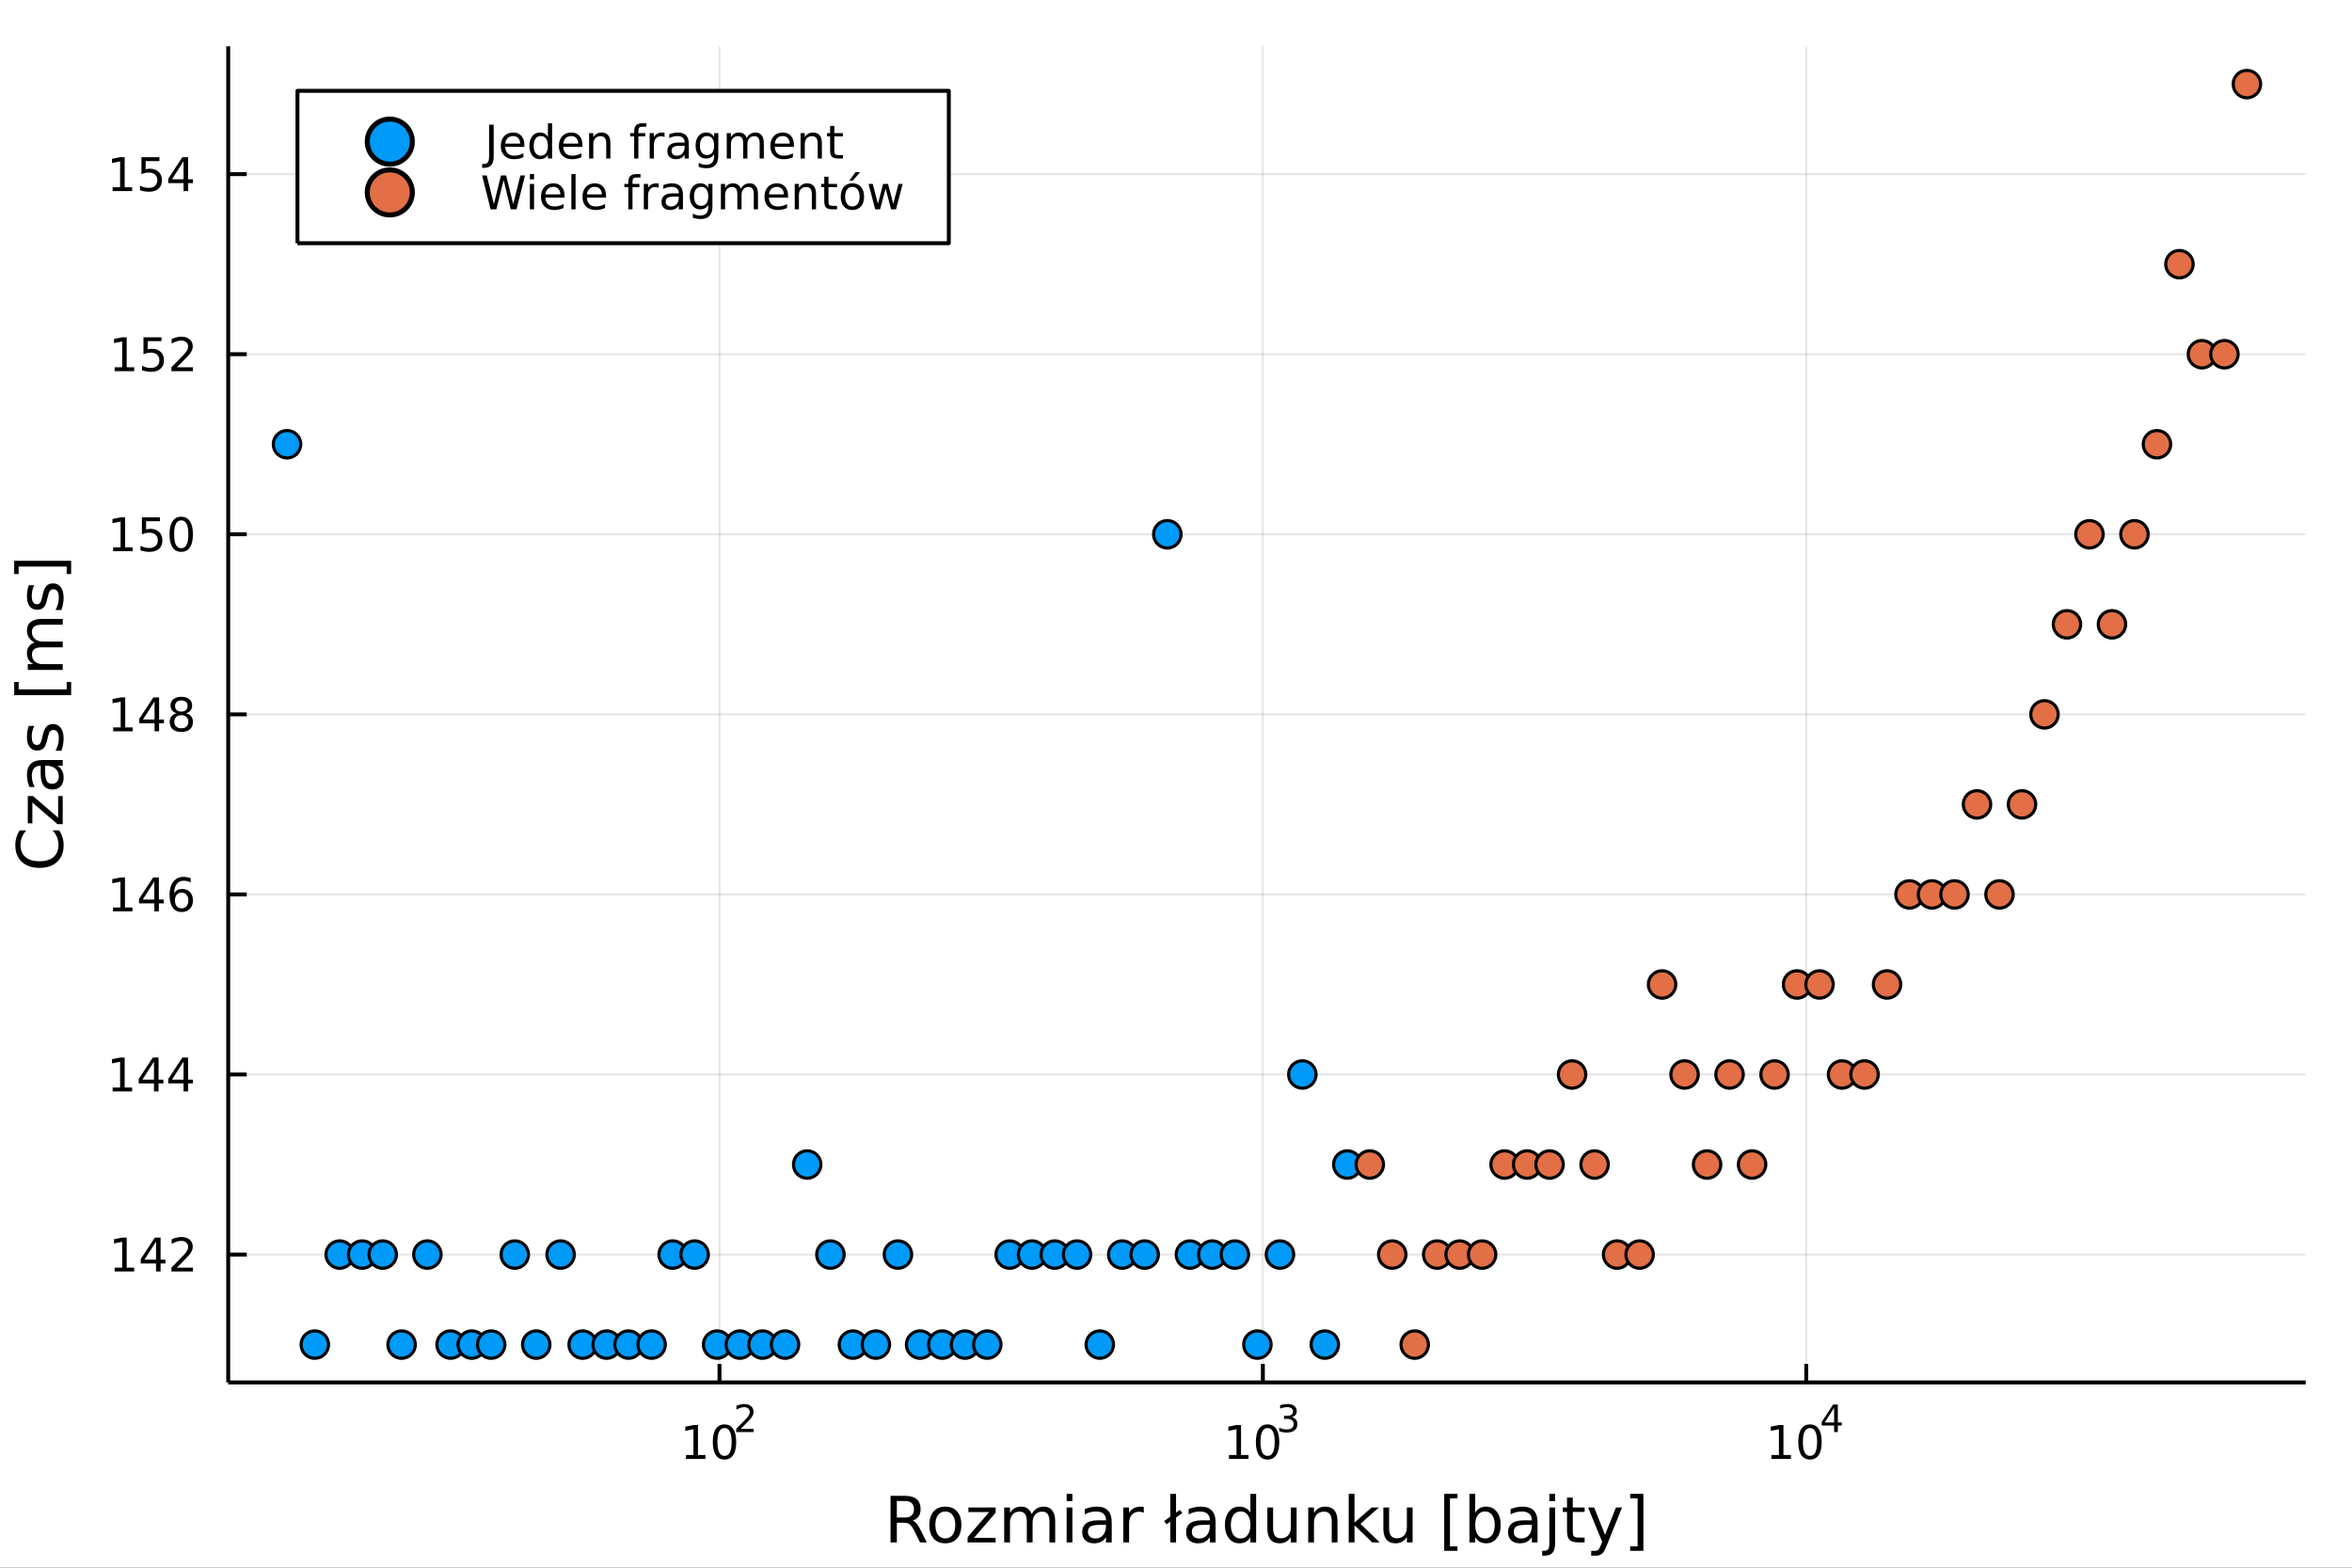<?xml version="1.0" encoding="utf-8"?>
<svg xmlns="http://www.w3.org/2000/svg" xmlns:xlink="http://www.w3.org/1999/xlink" width="600" height="400" viewBox="0 0 2400 1600">
<rect x="0" y="0" width="2400" height="1600" fill="#333333" stroke="none"/>
<defs>
  <clipPath id="clip420">
    <rect x="0" y="0" width="2400" height="1600"/>
  </clipPath>
</defs>
<path clip-path="url(#clip420)" d="
M0 1600 L2400 1600 L2400 0 L0 0  Z
  " fill="#ffffff" fill-rule="evenodd" fill-opacity="1"/>
<defs>
  <clipPath id="clip421">
    <rect x="480" y="0" width="1681" height="1600"/>
  </clipPath>
</defs>
<path clip-path="url(#clip420)" d="
M232.875 1410.9 L2352.76 1410.9 L2352.76 47.244 L232.875 47.244  Z
  " fill="#ffffff" fill-rule="evenodd" fill-opacity="1"/>
<defs>
  <clipPath id="clip422">
    <rect x="232" y="47" width="2121" height="1365"/>
  </clipPath>
</defs>
<polyline clip-path="url(#clip422)" style="stroke:#000000; stroke-linecap:butt; stroke-linejoin:round; stroke-width:2; stroke-opacity:0.1; fill:none" points="
  734.169,1410.9 734.169,47.244 
  "/>
<polyline clip-path="url(#clip422)" style="stroke:#000000; stroke-linecap:butt; stroke-linejoin:round; stroke-width:2; stroke-opacity:0.1; fill:none" points="
  1288.64,1410.9 1288.64,47.244 
  "/>
<polyline clip-path="url(#clip422)" style="stroke:#000000; stroke-linecap:butt; stroke-linejoin:round; stroke-width:2; stroke-opacity:0.1; fill:none" points="
  1843.12,1410.9 1843.12,47.244 
  "/>
<polyline clip-path="url(#clip420)" style="stroke:#000000; stroke-linecap:butt; stroke-linejoin:round; stroke-width:4; stroke-opacity:1; fill:none" points="
  232.875,1410.9 2352.76,1410.9 
  "/>
<polyline clip-path="url(#clip420)" style="stroke:#000000; stroke-linecap:butt; stroke-linejoin:round; stroke-width:4; stroke-opacity:1; fill:none" points="
  734.169,1410.9 734.169,1392 
  "/>
<polyline clip-path="url(#clip420)" style="stroke:#000000; stroke-linecap:butt; stroke-linejoin:round; stroke-width:4; stroke-opacity:1; fill:none" points="
  1288.64,1410.9 1288.64,1392 
  "/>
<polyline clip-path="url(#clip420)" style="stroke:#000000; stroke-linecap:butt; stroke-linejoin:round; stroke-width:4; stroke-opacity:1; fill:none" points="
  1843.12,1410.9 1843.12,1392 
  "/>
<path clip-path="url(#clip420)" d="M699.941 1485.02 L707.58 1485.02 L707.58 1458.66 L699.27 1460.32 L699.27 1456.06 L707.534 1454.4 L712.21 1454.4 L712.21 1485.02 L719.849 1485.02 L719.849 1488.96 L699.941 1488.96 L699.941 1485.02 Z" fill="#000000" fill-rule="evenodd" fill-opacity="1" /><path clip-path="url(#clip420)" d="M739.293 1457.48 Q735.682 1457.48 733.853 1461.04 Q732.048 1464.58 732.048 1471.71 Q732.048 1478.82 733.853 1482.38 Q735.682 1485.92 739.293 1485.92 Q742.927 1485.92 744.733 1482.38 Q746.561 1478.82 746.561 1471.71 Q746.561 1464.58 744.733 1461.04 Q742.927 1457.48 739.293 1457.48 M739.293 1453.77 Q745.103 1453.77 748.159 1458.38 Q751.237 1462.96 751.237 1471.71 Q751.237 1480.44 748.159 1485.04 Q745.103 1489.63 739.293 1489.63 Q733.483 1489.63 730.404 1485.04 Q727.349 1480.44 727.349 1471.71 Q727.349 1462.96 730.404 1458.38 Q733.483 1453.77 739.293 1453.77 Z" fill="#000000" fill-rule="evenodd" fill-opacity="1" /><path clip-path="url(#clip420)" d="M755.808 1458.35 L769.067 1458.35 L769.067 1461.55 L751.237 1461.55 L751.237 1458.35 Q753.4 1456.11 757.124 1452.35 Q760.867 1448.57 761.826 1447.48 Q763.651 1445.43 764.365 1444.02 Q765.099 1442.59 765.099 1441.22 Q765.099 1438.98 763.519 1437.57 Q761.958 1436.16 759.438 1436.16 Q757.651 1436.16 755.657 1436.78 Q753.682 1437.4 751.425 1438.66 L751.425 1434.82 Q753.72 1433.9 755.714 1433.43 Q757.707 1432.96 759.362 1432.96 Q763.726 1432.96 766.321 1435.14 Q768.917 1437.32 768.917 1440.97 Q768.917 1442.7 768.258 1444.26 Q767.619 1445.8 765.907 1447.91 Q765.437 1448.46 762.917 1451.07 Q760.397 1453.67 755.808 1458.35 Z" fill="#000000" fill-rule="evenodd" fill-opacity="1" /><path clip-path="url(#clip420)" d="M1254.09 1485.02 L1261.73 1485.02 L1261.73 1458.66 L1253.42 1460.32 L1253.42 1456.06 L1261.68 1454.4 L1266.36 1454.4 L1266.36 1485.02 L1274 1485.02 L1274 1488.96 L1254.09 1488.96 L1254.09 1485.02 Z" fill="#000000" fill-rule="evenodd" fill-opacity="1" /><path clip-path="url(#clip420)" d="M1293.44 1457.48 Q1289.83 1457.48 1288 1461.04 Q1286.19 1464.58 1286.19 1471.71 Q1286.19 1478.82 1288 1482.38 Q1289.83 1485.92 1293.44 1485.92 Q1297.07 1485.92 1298.88 1482.38 Q1300.71 1478.82 1300.71 1471.71 Q1300.71 1464.58 1298.88 1461.04 Q1297.07 1457.48 1293.44 1457.48 M1293.44 1453.77 Q1299.25 1453.77 1302.31 1458.38 Q1305.38 1462.96 1305.38 1471.71 Q1305.38 1480.44 1302.31 1485.04 Q1299.25 1489.63 1293.44 1489.63 Q1287.63 1489.63 1284.55 1485.04 Q1281.5 1480.44 1281.5 1471.71 Q1281.5 1462.96 1284.55 1458.38 Q1287.63 1453.77 1293.44 1453.77 Z" fill="#000000" fill-rule="evenodd" fill-opacity="1" /><path clip-path="url(#clip420)" d="M1318.08 1446.41 Q1320.81 1446.99 1322.33 1448.83 Q1323.87 1450.68 1323.87 1453.38 Q1323.87 1457.54 1321.01 1459.82 Q1318.15 1462.09 1312.89 1462.09 Q1311.12 1462.09 1309.24 1461.73 Q1307.38 1461.4 1305.38 1460.7 L1305.38 1457.03 Q1306.96 1457.95 1308.85 1458.42 Q1310.73 1458.89 1312.78 1458.89 Q1316.35 1458.89 1318.21 1457.48 Q1320.09 1456.07 1320.09 1453.38 Q1320.09 1450.9 1318.34 1449.51 Q1316.61 1448.1 1313.51 1448.1 L1310.24 1448.1 L1310.24 1444.98 L1313.66 1444.98 Q1316.46 1444.98 1317.95 1443.87 Q1319.43 1442.74 1319.43 1440.63 Q1319.43 1438.47 1317.89 1437.32 Q1316.37 1436.16 1313.51 1436.16 Q1311.95 1436.16 1310.16 1436.49 Q1308.37 1436.83 1306.23 1437.55 L1306.23 1434.16 Q1308.39 1433.56 1310.27 1433.26 Q1312.17 1432.96 1313.85 1432.96 Q1318.17 1432.96 1320.69 1434.93 Q1323.21 1436.89 1323.21 1440.24 Q1323.21 1442.57 1321.88 1444.19 Q1320.54 1445.79 1318.08 1446.41 Z" fill="#000000" fill-rule="evenodd" fill-opacity="1" /><path clip-path="url(#clip420)" d="M1807.58 1485.02 L1815.22 1485.02 L1815.22 1458.66 L1806.91 1460.32 L1806.91 1456.06 L1815.17 1454.4 L1819.85 1454.4 L1819.85 1485.02 L1827.48 1485.02 L1827.48 1488.96 L1807.58 1488.96 L1807.58 1485.02 Z" fill="#000000" fill-rule="evenodd" fill-opacity="1" /><path clip-path="url(#clip420)" d="M1846.93 1457.48 Q1843.32 1457.48 1841.49 1461.04 Q1839.68 1464.58 1839.68 1471.71 Q1839.68 1478.82 1841.49 1482.38 Q1843.32 1485.92 1846.93 1485.92 Q1850.56 1485.92 1852.37 1482.38 Q1854.2 1478.82 1854.2 1471.71 Q1854.2 1464.58 1852.37 1461.04 Q1850.56 1457.48 1846.93 1457.48 M1846.93 1453.77 Q1852.74 1453.77 1855.79 1458.38 Q1858.87 1462.96 1858.87 1471.71 Q1858.87 1480.44 1855.79 1485.04 Q1852.74 1489.63 1846.93 1489.63 Q1841.12 1489.63 1838.04 1485.04 Q1834.98 1480.44 1834.98 1471.71 Q1834.98 1462.96 1838.04 1458.38 Q1841.12 1453.77 1846.93 1453.77 Z" fill="#000000" fill-rule="evenodd" fill-opacity="1" /><path clip-path="url(#clip420)" d="M1871.55 1436.78 L1861.96 1451.77 L1871.55 1451.77 L1871.55 1436.78 M1870.55 1433.47 L1875.33 1433.47 L1875.33 1451.77 L1879.34 1451.77 L1879.34 1454.93 L1875.33 1454.93 L1875.33 1461.55 L1871.55 1461.55 L1871.55 1454.93 L1858.87 1454.93 L1858.87 1451.26 L1870.55 1433.47 Z" fill="#000000" fill-rule="evenodd" fill-opacity="1" /><path clip-path="url(#clip420)" d="M931.244 1551.91 Q933.312 1552.61 935.254 1554.9 Q937.227 1557.19 939.201 1561.2 L945.726 1574.19 L938.819 1574.19 L932.739 1562 Q930.384 1557.22 928.156 1555.66 Q925.96 1554.1 922.141 1554.1 L915.138 1554.1 L915.138 1574.19 L908.709 1574.19 L908.709 1526.67 L923.223 1526.67 Q931.371 1526.67 935.381 1530.07 Q939.392 1533.48 939.392 1540.35 Q939.392 1544.84 937.291 1547.8 Q935.222 1550.76 931.244 1551.91 M915.138 1531.95 L915.138 1548.82 L923.223 1548.82 Q927.87 1548.82 930.225 1546.69 Q932.612 1544.52 932.612 1540.35 Q932.612 1536.18 930.225 1534.08 Q927.87 1531.95 923.223 1531.95 L915.138 1531.95 Z" fill="#000000" fill-rule="evenodd" fill-opacity="1" /><path clip-path="url(#clip420)" d="M964.632 1542.64 Q959.921 1542.64 957.184 1546.34 Q954.447 1550 954.447 1556.39 Q954.447 1562.79 957.152 1566.48 Q959.889 1570.14 964.632 1570.14 Q969.31 1570.14 972.048 1566.45 Q974.785 1562.76 974.785 1556.39 Q974.785 1550.06 972.048 1546.37 Q969.31 1542.64 964.632 1542.64 M964.632 1537.68 Q972.271 1537.68 976.631 1542.64 Q980.992 1547.61 980.992 1556.39 Q980.992 1565.15 976.631 1570.14 Q972.271 1575.11 964.632 1575.11 Q956.961 1575.11 952.6 1570.14 Q948.272 1565.15 948.272 1556.39 Q948.272 1547.61 952.6 1542.64 Q956.961 1537.68 964.632 1537.68 Z" fill="#000000" fill-rule="evenodd" fill-opacity="1" /><path clip-path="url(#clip420)" d="M988.153 1538.54 L1015.97 1538.54 L1015.97 1543.88 L993.946 1569.51 L1015.97 1569.51 L1015.97 1574.19 L987.357 1574.19 L987.357 1568.84 L1009.38 1543.22 L988.153 1543.22 L988.153 1538.54 Z" fill="#000000" fill-rule="evenodd" fill-opacity="1" /><path clip-path="url(#clip420)" d="M1052.67 1545.38 Q1054.87 1541.43 1057.92 1539.56 Q1060.98 1537.68 1065.11 1537.68 Q1070.68 1537.68 1073.71 1541.59 Q1076.73 1545.48 1076.73 1552.67 L1076.73 1574.19 L1070.84 1574.19 L1070.84 1552.86 Q1070.84 1547.74 1069.03 1545.25 Q1067.22 1542.77 1063.49 1542.77 Q1058.94 1542.77 1056.3 1545.79 Q1053.66 1548.82 1053.66 1554.04 L1053.66 1574.19 L1047.77 1574.19 L1047.77 1552.86 Q1047.77 1547.7 1045.95 1545.25 Q1044.14 1542.77 1040.35 1542.77 Q1035.86 1542.77 1033.22 1545.83 Q1030.58 1548.85 1030.58 1554.04 L1030.58 1574.19 L1024.69 1574.19 L1024.69 1538.54 L1030.58 1538.54 L1030.58 1544.08 Q1032.59 1540.8 1035.39 1539.24 Q1038.19 1537.68 1042.04 1537.68 Q1045.92 1537.68 1048.63 1539.65 Q1051.36 1541.62 1052.67 1545.38 Z" fill="#000000" fill-rule="evenodd" fill-opacity="1" /><path clip-path="url(#clip420)" d="M1088.41 1538.54 L1094.27 1538.54 L1094.27 1574.19 L1088.41 1574.19 L1088.41 1538.54 M1088.41 1524.66 L1094.27 1524.66 L1094.27 1532.08 L1088.41 1532.08 L1088.41 1524.66 Z" fill="#000000" fill-rule="evenodd" fill-opacity="1" /><path clip-path="url(#clip420)" d="M1122.72 1556.27 Q1115.63 1556.27 1112.89 1557.89 Q1110.15 1559.51 1110.15 1563.43 Q1110.15 1566.55 1112.19 1568.39 Q1114.26 1570.21 1117.79 1570.21 Q1122.66 1570.21 1125.59 1566.77 Q1128.55 1563.3 1128.55 1557.57 L1128.55 1556.27 L1122.72 1556.27 M1134.41 1553.85 L1134.41 1574.19 L1128.55 1574.19 L1128.55 1568.77 Q1126.54 1572.02 1123.55 1573.58 Q1120.56 1575.11 1116.23 1575.11 Q1110.76 1575.11 1107.51 1572.05 Q1104.3 1568.97 1104.3 1563.81 Q1104.3 1557.79 1108.31 1554.74 Q1112.35 1551.68 1120.34 1551.68 L1128.55 1551.68 L1128.55 1551.11 Q1128.55 1547.07 1125.88 1544.87 Q1123.23 1542.64 1118.43 1542.64 Q1115.37 1542.64 1112.48 1543.38 Q1109.58 1544.11 1106.91 1545.57 L1106.91 1540.16 Q1110.12 1538.92 1113.14 1538.31 Q1116.17 1537.68 1119.03 1537.68 Q1126.77 1537.68 1130.59 1541.69 Q1134.41 1545.7 1134.41 1553.85 Z" fill="#000000" fill-rule="evenodd" fill-opacity="1" /><path clip-path="url(#clip420)" d="M1167.12 1544.01 Q1166.14 1543.44 1164.96 1543.18 Q1163.81 1542.9 1162.41 1542.9 Q1157.45 1542.9 1154.78 1546.14 Q1152.13 1549.36 1152.13 1555.41 L1152.13 1574.19 L1146.25 1574.19 L1146.25 1538.54 L1152.13 1538.54 L1152.13 1544.08 Q1153.98 1540.83 1156.94 1539.27 Q1159.9 1537.68 1164.13 1537.68 Q1164.74 1537.68 1165.47 1537.77 Q1166.2 1537.84 1167.09 1538 L1167.12 1544.01 Z" fill="#000000" fill-rule="evenodd" fill-opacity="1" /><path clip-path="url(#clip420)" d="M1194.18 1524.66 L1200.04 1524.66 L1200.04 1543.82 L1204.01 1540.96 L1206.43 1544.33 L1200.04 1548.82 L1200.04 1574.19 L1194.18 1574.19 L1194.18 1552.99 L1190.26 1555.79 L1187.91 1552.41 L1194.18 1547.93 L1194.18 1524.66 Z" fill="#000000" fill-rule="evenodd" fill-opacity="1" /><path clip-path="url(#clip420)" d="M1228.71 1556.27 Q1221.62 1556.27 1218.88 1557.89 Q1216.14 1559.51 1216.14 1563.43 Q1216.14 1566.55 1218.18 1568.39 Q1220.25 1570.21 1223.78 1570.21 Q1228.65 1570.21 1231.58 1566.77 Q1234.54 1563.3 1234.54 1557.57 L1234.54 1556.27 L1228.71 1556.27 M1240.39 1553.85 L1240.39 1574.19 L1234.54 1574.19 L1234.54 1568.77 Q1232.53 1572.02 1229.54 1573.58 Q1226.55 1575.11 1222.22 1575.11 Q1216.75 1575.11 1213.5 1572.05 Q1210.28 1568.97 1210.28 1563.81 Q1210.28 1557.79 1214.29 1554.74 Q1218.34 1551.68 1226.33 1551.68 L1234.54 1551.68 L1234.54 1551.11 Q1234.54 1547.07 1231.86 1544.87 Q1229.22 1542.64 1224.42 1542.64 Q1221.36 1542.64 1218.46 1543.38 Q1215.57 1544.11 1212.89 1545.57 L1212.89 1540.16 Q1216.11 1538.92 1219.13 1538.31 Q1222.16 1537.68 1225.02 1537.68 Q1232.76 1537.68 1236.57 1541.69 Q1240.39 1545.7 1240.39 1553.85 Z" fill="#000000" fill-rule="evenodd" fill-opacity="1" /><path clip-path="url(#clip420)" d="M1275.91 1543.95 L1275.91 1524.66 L1281.77 1524.66 L1281.77 1574.19 L1275.91 1574.19 L1275.91 1568.84 Q1274.07 1572.02 1271.24 1573.58 Q1268.44 1575.11 1264.49 1575.11 Q1258.03 1575.11 1253.95 1569.95 Q1249.91 1564.8 1249.91 1556.39 Q1249.91 1547.99 1253.95 1542.83 Q1258.03 1537.68 1264.49 1537.68 Q1268.44 1537.68 1271.24 1539.24 Q1274.07 1540.77 1275.91 1543.95 M1255.96 1556.39 Q1255.96 1562.85 1258.6 1566.55 Q1261.27 1570.21 1265.92 1570.21 Q1270.57 1570.21 1273.24 1566.55 Q1275.91 1562.85 1275.91 1556.39 Q1275.91 1549.93 1273.24 1546.27 Q1270.57 1542.58 1265.92 1542.58 Q1261.27 1542.58 1258.6 1546.27 Q1255.96 1549.93 1255.96 1556.39 Z" fill="#000000" fill-rule="evenodd" fill-opacity="1" /><path clip-path="url(#clip420)" d="M1293.23 1560.12 L1293.23 1538.54 L1299.09 1538.54 L1299.09 1559.89 Q1299.09 1564.96 1301.06 1567.5 Q1303.03 1570.02 1306.98 1570.02 Q1311.72 1570.02 1314.46 1566.99 Q1317.23 1563.97 1317.23 1558.75 L1317.23 1538.54 L1323.08 1538.54 L1323.08 1574.19 L1317.23 1574.19 L1317.23 1568.71 Q1315.1 1571.96 1312.26 1573.55 Q1309.46 1575.11 1305.74 1575.11 Q1299.6 1575.11 1296.41 1571.29 Q1293.23 1567.47 1293.23 1560.12 M1307.97 1537.68 L1307.97 1537.68 Z" fill="#000000" fill-rule="evenodd" fill-opacity="1" /><path clip-path="url(#clip420)" d="M1364.78 1552.67 L1364.78 1574.19 L1358.92 1574.19 L1358.92 1552.86 Q1358.92 1547.8 1356.95 1545.29 Q1354.98 1542.77 1351.03 1542.77 Q1346.29 1542.77 1343.55 1545.79 Q1340.81 1548.82 1340.81 1554.04 L1340.81 1574.19 L1334.92 1574.19 L1334.92 1538.54 L1340.81 1538.54 L1340.81 1544.08 Q1342.91 1540.86 1345.75 1539.27 Q1348.61 1537.68 1352.34 1537.68 Q1358.48 1537.68 1361.63 1541.5 Q1364.78 1545.29 1364.78 1552.67 Z" fill="#000000" fill-rule="evenodd" fill-opacity="1" /><path clip-path="url(#clip420)" d="M1376.24 1524.66 L1382.13 1524.66 L1382.13 1553.91 L1399.6 1538.54 L1407.08 1538.54 L1388.17 1555.22 L1407.88 1574.19 L1400.24 1574.19 L1382.13 1556.78 L1382.13 1574.19 L1376.24 1574.19 L1376.24 1524.66 Z" fill="#000000" fill-rule="evenodd" fill-opacity="1" /><path clip-path="url(#clip420)" d="M1411.6 1560.12 L1411.6 1538.54 L1417.46 1538.54 L1417.46 1559.89 Q1417.46 1564.96 1419.43 1567.5 Q1421.4 1570.02 1425.35 1570.02 Q1430.09 1570.02 1432.83 1566.99 Q1435.6 1563.97 1435.6 1558.75 L1435.6 1538.54 L1441.45 1538.54 L1441.45 1574.19 L1435.6 1574.19 L1435.6 1568.71 Q1433.47 1571.96 1430.63 1573.55 Q1427.83 1575.11 1424.11 1575.11 Q1417.97 1575.11 1414.78 1571.29 Q1411.6 1567.47 1411.6 1560.12 M1426.34 1537.68 L1426.34 1537.68 Z" fill="#000000" fill-rule="evenodd" fill-opacity="1" /><path clip-path="url(#clip420)" d="M1473.7 1524.66 L1487.19 1524.66 L1487.19 1529.21 L1479.55 1529.21 L1479.55 1578.23 L1487.19 1578.23 L1487.19 1582.78 L1473.7 1582.78 L1473.7 1524.66 Z" fill="#000000" fill-rule="evenodd" fill-opacity="1" /><path clip-path="url(#clip420)" d="M1525.26 1556.39 Q1525.26 1549.93 1522.59 1546.27 Q1519.94 1542.58 1515.3 1542.58 Q1510.65 1542.58 1507.98 1546.27 Q1505.33 1549.93 1505.33 1556.39 Q1505.33 1562.85 1507.98 1566.55 Q1510.65 1570.21 1515.3 1570.21 Q1519.94 1570.21 1522.59 1566.55 Q1525.26 1562.85 1525.26 1556.39 M1505.33 1543.95 Q1507.18 1540.77 1509.98 1539.24 Q1512.81 1537.68 1516.73 1537.68 Q1523.22 1537.68 1527.26 1542.83 Q1531.34 1547.99 1531.34 1556.39 Q1531.34 1564.8 1527.26 1569.95 Q1523.22 1575.11 1516.73 1575.11 Q1512.81 1575.11 1509.98 1573.58 Q1507.18 1572.02 1505.33 1568.84 L1505.33 1574.19 L1499.45 1574.19 L1499.45 1524.66 L1505.33 1524.66 L1505.33 1543.95 Z" fill="#000000" fill-rule="evenodd" fill-opacity="1" /><path clip-path="url(#clip420)" d="M1557.25 1556.27 Q1550.15 1556.27 1547.41 1557.89 Q1544.67 1559.51 1544.67 1563.43 Q1544.67 1566.55 1546.71 1568.39 Q1548.78 1570.21 1552.31 1570.21 Q1557.18 1570.21 1560.11 1566.77 Q1563.07 1563.3 1563.07 1557.57 L1563.07 1556.27 L1557.25 1556.27 M1568.93 1553.85 L1568.93 1574.19 L1563.07 1574.19 L1563.07 1568.77 Q1561.07 1572.02 1558.07 1573.58 Q1555.08 1575.11 1550.75 1575.11 Q1545.28 1575.11 1542.03 1572.05 Q1538.82 1568.97 1538.82 1563.81 Q1538.82 1557.79 1542.83 1554.74 Q1546.87 1551.68 1554.86 1551.68 L1563.07 1551.68 L1563.07 1551.11 Q1563.07 1547.07 1560.4 1544.87 Q1557.76 1542.64 1552.95 1542.64 Q1549.89 1542.64 1547 1543.38 Q1544.1 1544.11 1541.43 1545.57 L1541.43 1540.16 Q1544.64 1538.92 1547.67 1538.31 Q1550.69 1537.68 1553.56 1537.68 Q1561.29 1537.68 1565.11 1541.69 Q1568.93 1545.7 1568.93 1553.85 Z" fill="#000000" fill-rule="evenodd" fill-opacity="1" /><path clip-path="url(#clip420)" d="M1580.99 1538.54 L1586.85 1538.54 L1586.85 1574.82 Q1586.85 1581.63 1584.24 1584.69 Q1581.66 1587.74 1575.9 1587.74 L1573.67 1587.74 L1573.67 1582.78 L1575.23 1582.78 Q1578.57 1582.78 1579.78 1581.22 Q1580.99 1579.69 1580.99 1574.82 L1580.99 1538.54 M1580.99 1524.66 L1586.85 1524.66 L1586.85 1532.08 L1580.99 1532.08 L1580.99 1524.66 Z" fill="#000000" fill-rule="evenodd" fill-opacity="1" /><path clip-path="url(#clip420)" d="M1604.89 1528.42 L1604.89 1538.54 L1616.96 1538.54 L1616.96 1543.09 L1604.89 1543.09 L1604.89 1562.44 Q1604.89 1566.8 1606.07 1568.04 Q1607.28 1569.28 1610.94 1569.28 L1616.96 1569.28 L1616.96 1574.19 L1610.94 1574.19 Q1604.16 1574.19 1601.58 1571.67 Q1599.01 1569.12 1599.01 1562.44 L1599.01 1543.09 L1594.71 1543.09 L1594.71 1538.54 L1599.01 1538.54 L1599.01 1528.42 L1604.89 1528.42 Z" fill="#000000" fill-rule="evenodd" fill-opacity="1" /><path clip-path="url(#clip420)" d="M1639.49 1577.5 Q1637.01 1583.86 1634.65 1585.8 Q1632.3 1587.74 1628.35 1587.74 L1623.67 1587.74 L1623.67 1582.84 L1627.11 1582.84 Q1629.53 1582.84 1630.87 1581.7 Q1632.2 1580.55 1633.83 1576.29 L1634.88 1573.61 L1620.46 1538.54 L1626.67 1538.54 L1637.81 1566.42 L1648.95 1538.54 L1655.15 1538.54 L1639.49 1577.5 Z" fill="#000000" fill-rule="evenodd" fill-opacity="1" /><path clip-path="url(#clip420)" d="M1676.92 1524.66 L1676.92 1582.78 L1663.43 1582.78 L1663.43 1578.23 L1671.03 1578.23 L1671.03 1529.21 L1663.43 1529.21 L1663.43 1524.66 L1676.92 1524.66 Z" fill="#000000" fill-rule="evenodd" fill-opacity="1" /><polyline clip-path="url(#clip422)" style="stroke:#000000; stroke-linecap:butt; stroke-linejoin:round; stroke-width:2; stroke-opacity:0.1; fill:none" points="
  232.875,1280.41 2352.76,1280.41 
  "/>
<polyline clip-path="url(#clip422)" style="stroke:#000000; stroke-linecap:butt; stroke-linejoin:round; stroke-width:2; stroke-opacity:0.1; fill:none" points="
  232.875,1096.63 2352.76,1096.63 
  "/>
<polyline clip-path="url(#clip422)" style="stroke:#000000; stroke-linecap:butt; stroke-linejoin:round; stroke-width:2; stroke-opacity:0.1; fill:none" points="
  232.875,912.851 2352.76,912.851 
  "/>
<polyline clip-path="url(#clip422)" style="stroke:#000000; stroke-linecap:butt; stroke-linejoin:round; stroke-width:2; stroke-opacity:0.1; fill:none" points="
  232.875,729.07 2352.76,729.07 
  "/>
<polyline clip-path="url(#clip422)" style="stroke:#000000; stroke-linecap:butt; stroke-linejoin:round; stroke-width:2; stroke-opacity:0.1; fill:none" points="
  232.875,545.29 2352.76,545.29 
  "/>
<polyline clip-path="url(#clip422)" style="stroke:#000000; stroke-linecap:butt; stroke-linejoin:round; stroke-width:2; stroke-opacity:0.1; fill:none" points="
  232.875,361.509 2352.76,361.509 
  "/>
<polyline clip-path="url(#clip422)" style="stroke:#000000; stroke-linecap:butt; stroke-linejoin:round; stroke-width:2; stroke-opacity:0.1; fill:none" points="
  232.875,177.728 2352.76,177.728 
  "/>
<polyline clip-path="url(#clip420)" style="stroke:#000000; stroke-linecap:butt; stroke-linejoin:round; stroke-width:4; stroke-opacity:1; fill:none" points="
  232.875,1410.9 232.875,47.244 
  "/>
<polyline clip-path="url(#clip420)" style="stroke:#000000; stroke-linecap:butt; stroke-linejoin:round; stroke-width:4; stroke-opacity:1; fill:none" points="
  232.875,1280.41 251.773,1280.41 
  "/>
<polyline clip-path="url(#clip420)" style="stroke:#000000; stroke-linecap:butt; stroke-linejoin:round; stroke-width:4; stroke-opacity:1; fill:none" points="
  232.875,1096.63 251.773,1096.63 
  "/>
<polyline clip-path="url(#clip420)" style="stroke:#000000; stroke-linecap:butt; stroke-linejoin:round; stroke-width:4; stroke-opacity:1; fill:none" points="
  232.875,912.851 251.773,912.851 
  "/>
<polyline clip-path="url(#clip420)" style="stroke:#000000; stroke-linecap:butt; stroke-linejoin:round; stroke-width:4; stroke-opacity:1; fill:none" points="
  232.875,729.07 251.773,729.07 
  "/>
<polyline clip-path="url(#clip420)" style="stroke:#000000; stroke-linecap:butt; stroke-linejoin:round; stroke-width:4; stroke-opacity:1; fill:none" points="
  232.875,545.29 251.773,545.29 
  "/>
<polyline clip-path="url(#clip420)" style="stroke:#000000; stroke-linecap:butt; stroke-linejoin:round; stroke-width:4; stroke-opacity:1; fill:none" points="
  232.875,361.509 251.773,361.509 
  "/>
<polyline clip-path="url(#clip420)" style="stroke:#000000; stroke-linecap:butt; stroke-linejoin:round; stroke-width:4; stroke-opacity:1; fill:none" points="
  232.875,177.728 251.773,177.728 
  "/>
<path clip-path="url(#clip420)" d="M117.015 1293.76 L124.654 1293.76 L124.654 1267.39 L116.343 1269.06 L116.343 1264.8 L124.607 1263.13 L129.283 1263.13 L129.283 1293.76 L136.922 1293.76 L136.922 1297.69 L117.015 1297.69 L117.015 1293.76 Z" fill="#000000" fill-rule="evenodd" fill-opacity="1" /><path clip-path="url(#clip420)" d="M159.214 1267.21 L147.408 1285.66 L159.214 1285.66 L159.214 1267.21 M157.987 1263.13 L163.866 1263.13 L163.866 1285.66 L168.797 1285.66 L168.797 1289.54 L163.866 1289.54 L163.866 1297.69 L159.214 1297.69 L159.214 1289.54 L143.612 1289.54 L143.612 1285.03 L157.987 1263.13 Z" fill="#000000" fill-rule="evenodd" fill-opacity="1" /><path clip-path="url(#clip420)" d="M180.556 1293.76 L196.875 1293.76 L196.875 1297.69 L174.931 1297.69 L174.931 1293.76 Q177.593 1291 182.176 1286.37 Q186.783 1281.72 187.963 1280.38 Q190.209 1277.85 191.088 1276.12 Q191.991 1274.36 191.991 1272.67 Q191.991 1269.91 190.047 1268.18 Q188.126 1266.44 185.024 1266.44 Q182.825 1266.44 180.371 1267.21 Q177.94 1267.97 175.163 1269.52 L175.163 1264.8 Q177.987 1263.66 180.44 1263.09 Q182.894 1262.51 184.931 1262.51 Q190.301 1262.51 193.496 1265.19 Q196.69 1267.88 196.69 1272.37 Q196.69 1274.5 195.88 1276.42 Q195.093 1278.32 192.987 1280.91 Q192.408 1281.58 189.306 1284.8 Q186.204 1287.99 180.556 1293.76 Z" fill="#000000" fill-rule="evenodd" fill-opacity="1" /><path clip-path="url(#clip420)" d="M114.931 1109.98 L122.57 1109.98 L122.57 1083.61 L114.26 1085.28 L114.26 1081.02 L122.524 1079.35 L127.2 1079.35 L127.2 1109.98 L134.839 1109.98 L134.839 1113.91 L114.931 1113.91 L114.931 1109.98 Z" fill="#000000" fill-rule="evenodd" fill-opacity="1" /><path clip-path="url(#clip420)" d="M157.13 1083.43 L145.325 1101.87 L157.13 1101.87 L157.13 1083.43 M155.903 1079.35 L161.783 1079.35 L161.783 1101.87 L166.714 1101.87 L166.714 1105.76 L161.783 1105.76 L161.783 1113.91 L157.13 1113.91 L157.13 1105.76 L141.529 1105.76 L141.529 1101.25 L155.903 1079.35 Z" fill="#000000" fill-rule="evenodd" fill-opacity="1" /><path clip-path="url(#clip420)" d="M187.292 1083.43 L175.487 1101.87 L187.292 1101.87 L187.292 1083.43 M186.065 1079.35 L191.945 1079.35 L191.945 1101.87 L196.875 1101.87 L196.875 1105.76 L191.945 1105.76 L191.945 1113.91 L187.292 1113.91 L187.292 1105.76 L171.69 1105.76 L171.69 1101.25 L186.065 1079.35 Z" fill="#000000" fill-rule="evenodd" fill-opacity="1" /><path clip-path="url(#clip420)" d="M115.256 926.196 L122.894 926.196 L122.894 899.83 L114.584 901.497 L114.584 897.238 L122.848 895.571 L127.524 895.571 L127.524 926.196 L135.163 926.196 L135.163 930.131 L115.256 930.131 L115.256 926.196 Z" fill="#000000" fill-rule="evenodd" fill-opacity="1" /><path clip-path="url(#clip420)" d="M157.454 899.645 L145.649 918.094 L157.454 918.094 L157.454 899.645 M156.228 895.571 L162.107 895.571 L162.107 918.094 L167.038 918.094 L167.038 921.983 L162.107 921.983 L162.107 930.131 L157.454 930.131 L157.454 921.983 L141.853 921.983 L141.853 917.469 L156.228 895.571 Z" fill="#000000" fill-rule="evenodd" fill-opacity="1" /><path clip-path="url(#clip420)" d="M185.348 910.988 Q182.2 910.988 180.348 913.14 Q178.519 915.293 178.519 919.043 Q178.519 922.77 180.348 924.946 Q182.2 927.099 185.348 927.099 Q188.496 927.099 190.325 924.946 Q192.176 922.77 192.176 919.043 Q192.176 915.293 190.325 913.14 Q188.496 910.988 185.348 910.988 M194.63 896.335 L194.63 900.594 Q192.871 899.761 191.065 899.321 Q189.283 898.881 187.524 898.881 Q182.894 898.881 180.44 902.006 Q178.01 905.131 177.663 911.451 Q179.028 909.437 181.089 908.372 Q183.149 907.284 185.626 907.284 Q190.834 907.284 193.843 910.455 Q196.875 913.603 196.875 919.043 Q196.875 924.367 193.727 927.585 Q190.579 930.802 185.348 930.802 Q179.352 930.802 176.181 926.219 Q173.01 921.613 173.01 912.886 Q173.01 904.691 176.899 899.83 Q180.788 894.946 187.338 894.946 Q189.098 894.946 190.88 895.293 Q192.686 895.64 194.63 896.335 Z" fill="#000000" fill-rule="evenodd" fill-opacity="1" /><path clip-path="url(#clip420)" d="M115.51 742.415 L123.149 742.415 L123.149 716.05 L114.839 717.716 L114.839 713.457 L123.103 711.79 L127.779 711.79 L127.779 742.415 L135.417 742.415 L135.417 746.35 L115.51 746.35 L115.51 742.415 Z" fill="#000000" fill-rule="evenodd" fill-opacity="1" /><path clip-path="url(#clip420)" d="M157.709 715.864 L145.904 734.313 L157.709 734.313 L157.709 715.864 M156.482 711.79 L162.362 711.79 L162.362 734.313 L167.292 734.313 L167.292 738.202 L162.362 738.202 L162.362 746.35 L157.709 746.35 L157.709 738.202 L142.107 738.202 L142.107 733.688 L156.482 711.79 Z" fill="#000000" fill-rule="evenodd" fill-opacity="1" /><path clip-path="url(#clip420)" d="M185.024 729.938 Q181.69 729.938 179.769 731.721 Q177.871 733.503 177.871 736.628 Q177.871 739.753 179.769 741.536 Q181.69 743.318 185.024 743.318 Q188.357 743.318 190.278 741.536 Q192.2 739.73 192.2 736.628 Q192.2 733.503 190.278 731.721 Q188.38 729.938 185.024 729.938 M180.348 727.948 Q177.339 727.207 175.649 725.147 Q173.982 723.087 173.982 720.124 Q173.982 715.98 176.922 713.573 Q179.885 711.165 185.024 711.165 Q190.186 711.165 193.125 713.573 Q196.065 715.98 196.065 720.124 Q196.065 723.087 194.375 725.147 Q192.709 727.207 189.723 727.948 Q193.102 728.735 194.977 731.026 Q196.875 733.318 196.875 736.628 Q196.875 741.651 193.797 744.336 Q190.741 747.022 185.024 747.022 Q179.306 747.022 176.227 744.336 Q173.172 741.651 173.172 736.628 Q173.172 733.318 175.07 731.026 Q176.968 728.735 180.348 727.948 M178.635 720.563 Q178.635 723.249 180.301 724.753 Q181.991 726.258 185.024 726.258 Q188.033 726.258 189.723 724.753 Q191.436 723.249 191.436 720.563 Q191.436 717.878 189.723 716.374 Q188.033 714.869 185.024 714.869 Q181.991 714.869 180.301 716.374 Q178.635 717.878 178.635 720.563 Z" fill="#000000" fill-rule="evenodd" fill-opacity="1" /><path clip-path="url(#clip420)" d="M115.418 558.635 L123.056 558.635 L123.056 532.269 L114.746 533.936 L114.746 529.676 L123.01 528.01 L127.686 528.01 L127.686 558.635 L135.325 558.635 L135.325 562.57 L115.418 562.57 L115.418 558.635 Z" fill="#000000" fill-rule="evenodd" fill-opacity="1" /><path clip-path="url(#clip420)" d="M144.816 528.01 L163.172 528.01 L163.172 531.945 L149.098 531.945 L149.098 540.417 Q150.116 540.07 151.135 539.908 Q152.153 539.723 153.172 539.723 Q158.959 539.723 162.339 542.894 Q165.718 546.065 165.718 551.482 Q165.718 557.06 162.246 560.162 Q158.774 563.241 152.454 563.241 Q150.278 563.241 148.01 562.871 Q145.765 562.5 143.357 561.76 L143.357 557.06 Q145.441 558.195 147.663 558.75 Q149.885 559.306 152.362 559.306 Q156.366 559.306 158.704 557.199 Q161.042 555.093 161.042 551.482 Q161.042 547.871 158.704 545.764 Q156.366 543.658 152.362 543.658 Q150.487 543.658 148.612 544.074 Q146.76 544.491 144.816 545.371 L144.816 528.01 Z" fill="#000000" fill-rule="evenodd" fill-opacity="1" /><path clip-path="url(#clip420)" d="M184.931 531.088 Q181.32 531.088 179.491 534.653 Q177.686 538.195 177.686 545.324 Q177.686 552.431 179.491 555.996 Q181.32 559.537 184.931 559.537 Q188.565 559.537 190.371 555.996 Q192.2 552.431 192.2 545.324 Q192.2 538.195 190.371 534.653 Q188.565 531.088 184.931 531.088 M184.931 527.385 Q190.741 527.385 193.797 531.991 Q196.875 536.574 196.875 545.324 Q196.875 554.051 193.797 558.658 Q190.741 563.241 184.931 563.241 Q179.121 563.241 176.042 558.658 Q172.987 554.051 172.987 545.324 Q172.987 536.574 176.042 531.991 Q179.121 527.385 184.931 527.385 Z" fill="#000000" fill-rule="evenodd" fill-opacity="1" /><path clip-path="url(#clip420)" d="M117.015 374.854 L124.654 374.854 L124.654 348.488 L116.343 350.155 L116.343 345.896 L124.607 344.229 L129.283 344.229 L129.283 374.854 L136.922 374.854 L136.922 378.789 L117.015 378.789 L117.015 374.854 Z" fill="#000000" fill-rule="evenodd" fill-opacity="1" /><path clip-path="url(#clip420)" d="M146.413 344.229 L164.769 344.229 L164.769 348.164 L150.695 348.164 L150.695 356.636 Q151.714 356.289 152.732 356.127 Q153.751 355.942 154.769 355.942 Q160.556 355.942 163.936 359.113 Q167.315 362.284 167.315 367.701 Q167.315 373.28 163.843 376.382 Q160.371 379.46 154.052 379.46 Q151.876 379.46 149.607 379.09 Q147.362 378.72 144.954 377.979 L144.954 373.28 Q147.038 374.414 149.26 374.97 Q151.482 375.525 153.959 375.525 Q157.964 375.525 160.302 373.419 Q162.64 371.312 162.64 367.701 Q162.64 364.09 160.302 361.984 Q157.964 359.877 153.959 359.877 Q152.084 359.877 150.209 360.294 Q148.357 360.71 146.413 361.59 L146.413 344.229 Z" fill="#000000" fill-rule="evenodd" fill-opacity="1" /><path clip-path="url(#clip420)" d="M180.556 374.854 L196.875 374.854 L196.875 378.789 L174.931 378.789 L174.931 374.854 Q177.593 372.099 182.176 367.47 Q186.783 362.817 187.963 361.474 Q190.209 358.951 191.088 357.215 Q191.991 355.456 191.991 353.766 Q191.991 351.011 190.047 349.275 Q188.126 347.539 185.024 347.539 Q182.825 347.539 180.371 348.303 Q177.94 349.067 175.163 350.618 L175.163 345.896 Q177.987 344.761 180.44 344.183 Q182.894 343.604 184.931 343.604 Q190.301 343.604 193.496 346.289 Q196.69 348.974 196.69 353.465 Q196.69 355.595 195.88 357.516 Q195.093 359.414 192.987 362.007 Q192.408 362.678 189.306 365.896 Q186.204 369.09 180.556 374.854 Z" fill="#000000" fill-rule="evenodd" fill-opacity="1" /><path clip-path="url(#clip420)" d="M114.931 191.073 L122.57 191.073 L122.57 164.708 L114.26 166.374 L114.26 162.115 L122.524 160.448 L127.2 160.448 L127.2 191.073 L134.839 191.073 L134.839 195.008 L114.931 195.008 L114.931 191.073 Z" fill="#000000" fill-rule="evenodd" fill-opacity="1" /><path clip-path="url(#clip420)" d="M144.329 160.448 L162.686 160.448 L162.686 164.384 L148.612 164.384 L148.612 172.856 Q149.63 172.508 150.649 172.346 Q151.667 172.161 152.686 172.161 Q158.473 172.161 161.852 175.333 Q165.232 178.504 165.232 183.92 Q165.232 189.499 161.76 192.601 Q158.288 195.68 151.968 195.68 Q149.792 195.68 147.524 195.309 Q145.279 194.939 142.871 194.198 L142.871 189.499 Q144.954 190.633 147.177 191.189 Q149.399 191.744 151.876 191.744 Q155.88 191.744 158.218 189.638 Q160.556 187.532 160.556 183.92 Q160.556 180.309 158.218 178.203 Q155.88 176.096 151.876 176.096 Q150.001 176.096 148.126 176.513 Q146.274 176.93 144.329 177.809 L144.329 160.448 Z" fill="#000000" fill-rule="evenodd" fill-opacity="1" /><path clip-path="url(#clip420)" d="M187.292 164.522 L175.487 182.971 L187.292 182.971 L187.292 164.522 M186.065 160.448 L191.945 160.448 L191.945 182.971 L196.875 182.971 L196.875 186.86 L191.945 186.86 L191.945 195.008 L187.292 195.008 L187.292 186.86 L171.69 186.86 L171.69 182.346 L186.065 160.448 Z" fill="#000000" fill-rule="evenodd" fill-opacity="1" /><path clip-path="url(#clip420)" d="M20.144 847.457 L26.924 847.457 Q23.9 850.703 22.404 854.395 Q20.908 858.055 20.908 862.193 Q20.908 870.341 25.905 874.67 Q30.871 878.999 40.292 878.999 Q49.681 878.999 54.678 874.67 Q59.644 870.341 59.644 862.193 Q59.644 858.055 58.148 854.395 Q56.652 850.703 53.628 847.457 L60.344 847.457 Q62.636 850.83 63.781 854.618 Q64.927 858.374 64.927 862.575 Q64.927 873.365 58.339 879.572 Q51.718 885.778 40.292 885.778 Q28.834 885.778 22.245 879.572 Q15.625 873.365 15.625 862.575 Q15.625 858.31 16.771 854.554 Q17.885 850.767 20.144 847.457 Z" fill="#000000" fill-rule="evenodd" fill-opacity="1" /><path clip-path="url(#clip420)" d="M28.356 840.327 L28.356 812.509 L33.703 812.509 L59.325 834.534 L59.325 812.509 L64.004 812.509 L64.004 841.123 L58.657 841.123 L33.035 819.097 L33.035 840.327 L28.356 840.327 Z" fill="#000000" fill-rule="evenodd" fill-opacity="1" /><path clip-path="url(#clip420)" d="M46.085 787.364 Q46.085 794.462 47.708 797.199 Q49.331 799.937 53.246 799.937 Q56.365 799.937 58.211 797.9 Q60.026 795.831 60.026 792.298 Q60.026 787.428 56.588 784.5 Q53.119 781.54 47.39 781.54 L46.085 781.54 L46.085 787.364 M43.666 775.683 L64.004 775.683 L64.004 781.54 L58.593 781.54 Q61.84 783.545 63.399 786.537 Q64.927 789.529 64.927 793.857 Q64.927 799.332 61.872 802.578 Q58.784 805.793 53.628 805.793 Q47.612 805.793 44.557 801.783 Q41.501 797.74 41.501 789.751 L41.501 781.54 L40.928 781.54 Q36.886 781.54 34.69 784.213 Q32.462 786.855 32.462 791.661 Q32.462 794.717 33.194 797.613 Q33.926 800.51 35.39 803.183 L29.98 803.183 Q28.738 799.968 28.133 796.945 Q27.497 793.921 27.497 791.056 Q27.497 783.322 31.507 779.503 Q35.518 775.683 43.666 775.683 Z" fill="#000000" fill-rule="evenodd" fill-opacity="1" /><path clip-path="url(#clip420)" d="M29.407 740.895 L34.945 740.895 Q33.672 743.377 33.035 746.051 Q32.398 748.724 32.398 751.589 Q32.398 755.95 33.735 758.146 Q35.072 760.31 37.746 760.31 Q39.783 760.31 40.96 758.75 Q42.106 757.191 43.157 752.48 L43.602 750.475 Q44.939 744.237 47.39 741.627 Q49.809 738.985 54.169 738.985 Q59.134 738.985 62.031 742.932 Q64.927 746.847 64.927 753.722 Q64.927 756.586 64.354 759.705 Q63.813 762.793 62.699 766.23 L56.652 766.23 Q58.339 762.984 59.198 759.833 Q60.026 756.682 60.026 753.594 Q60.026 749.457 58.625 747.229 Q57.193 745.001 54.615 745.001 Q52.228 745.001 50.955 746.624 Q49.681 748.215 48.504 753.658 L48.026 755.695 Q46.88 761.138 44.525 763.557 Q42.138 765.976 38 765.976 Q32.971 765.976 30.234 762.411 Q27.497 758.846 27.497 752.289 Q27.497 749.043 27.974 746.178 Q28.452 743.314 29.407 740.895 Z" fill="#000000" fill-rule="evenodd" fill-opacity="1" /><path clip-path="url(#clip420)" d="M14.479 709.48 L14.479 695.985 L19.03 695.985 L19.03 703.623 L68.046 703.623 L68.046 695.985 L72.598 695.985 L72.598 709.48 L14.479 709.48 Z" fill="#000000" fill-rule="evenodd" fill-opacity="1" /><path clip-path="url(#clip420)" d="M35.199 655.753 Q31.253 653.557 29.375 650.502 Q27.497 647.446 27.497 643.308 Q27.497 637.738 31.412 634.715 Q35.295 631.691 42.488 631.691 L64.004 631.691 L64.004 637.579 L42.679 637.579 Q37.555 637.579 35.072 639.393 Q32.589 641.208 32.589 644.932 Q32.589 649.483 35.613 652.125 Q38.637 654.767 43.857 654.767 L64.004 654.767 L64.004 660.655 L42.679 660.655 Q37.523 660.655 35.072 662.469 Q32.589 664.283 32.589 668.071 Q32.589 672.559 35.645 675.201 Q38.669 677.842 43.857 677.842 L64.004 677.842 L64.004 683.731 L28.356 683.731 L28.356 677.842 L33.894 677.842 Q30.616 675.837 29.056 673.036 Q27.497 670.235 27.497 666.384 Q27.497 662.501 29.47 659.796 Q31.444 657.058 35.199 655.753 Z" fill="#000000" fill-rule="evenodd" fill-opacity="1" /><path clip-path="url(#clip420)" d="M29.407 597.284 L34.945 597.284 Q33.672 599.767 33.035 602.441 Q32.398 605.114 32.398 607.979 Q32.398 612.339 33.735 614.535 Q35.072 616.7 37.746 616.7 Q39.783 616.7 40.96 615.14 Q42.106 613.581 43.157 608.87 L43.602 606.865 Q44.939 600.626 47.39 598.016 Q49.809 595.375 54.169 595.375 Q59.134 595.375 62.031 599.321 Q64.927 603.236 64.927 610.111 Q64.927 612.976 64.354 616.095 Q63.813 619.182 62.699 622.62 L56.652 622.62 Q58.339 619.373 59.198 616.222 Q60.026 613.071 60.026 609.984 Q60.026 605.846 58.625 603.618 Q57.193 601.39 54.615 601.39 Q52.228 601.39 50.955 603.013 Q49.681 604.605 48.504 610.048 L48.026 612.085 Q46.88 617.527 44.525 619.946 Q42.138 622.365 38 622.365 Q32.971 622.365 30.234 618.8 Q27.497 615.236 27.497 608.679 Q27.497 605.432 27.974 602.568 Q28.452 599.703 29.407 597.284 Z" fill="#000000" fill-rule="evenodd" fill-opacity="1" /><path clip-path="url(#clip420)" d="M14.479 572.363 L72.598 572.363 L72.598 585.858 L68.046 585.858 L68.046 578.251 L19.03 578.251 L19.03 585.858 L14.479 585.858 L14.479 572.363 Z" fill="#000000" fill-rule="evenodd" fill-opacity="1" /><circle clip-path="url(#clip422)" cx="292.872" cy="453.399" r="14" fill="#009af9" fill-rule="evenodd" fill-opacity="1" stroke="#000000" stroke-opacity="1" stroke-width="3.2"/>
<circle clip-path="url(#clip422)" cx="321.235" cy="1372.3" r="14" fill="#009af9" fill-rule="evenodd" fill-opacity="1" stroke="#000000" stroke-opacity="1" stroke-width="3.2"/>
<circle clip-path="url(#clip422)" cx="346.606" cy="1280.41" r="14" fill="#009af9" fill-rule="evenodd" fill-opacity="1" stroke="#000000" stroke-opacity="1" stroke-width="3.2"/>
<circle clip-path="url(#clip422)" cx="369.558" cy="1280.41" r="14" fill="#009af9" fill-rule="evenodd" fill-opacity="1" stroke="#000000" stroke-opacity="1" stroke-width="3.2"/>
<circle clip-path="url(#clip422)" cx="390.51" cy="1280.41" r="14" fill="#009af9" fill-rule="evenodd" fill-opacity="1" stroke="#000000" stroke-opacity="1" stroke-width="3.2"/>
<circle clip-path="url(#clip422)" cx="409.785" cy="1372.3" r="14" fill="#009af9" fill-rule="evenodd" fill-opacity="1" stroke="#000000" stroke-opacity="1" stroke-width="3.2"/>
<circle clip-path="url(#clip422)" cx="436.081" cy="1280.41" r="14" fill="#009af9" fill-rule="evenodd" fill-opacity="1" stroke="#000000" stroke-opacity="1" stroke-width="3.2"/>
<circle clip-path="url(#clip422)" cx="459.786" cy="1372.3" r="14" fill="#009af9" fill-rule="evenodd" fill-opacity="1" stroke="#000000" stroke-opacity="1" stroke-width="3.2"/>
<circle clip-path="url(#clip422)" cx="481.365" cy="1372.3" r="14" fill="#009af9" fill-rule="evenodd" fill-opacity="1" stroke="#000000" stroke-opacity="1" stroke-width="3.2"/>
<circle clip-path="url(#clip422)" cx="501.169" cy="1372.3" r="14" fill="#009af9" fill-rule="evenodd" fill-opacity="1" stroke="#000000" stroke-opacity="1" stroke-width="3.2"/>
<circle clip-path="url(#clip422)" cx="525.269" cy="1280.41" r="14" fill="#009af9" fill-rule="evenodd" fill-opacity="1" stroke="#000000" stroke-opacity="1" stroke-width="3.2"/>
<circle clip-path="url(#clip422)" cx="547.176" cy="1372.3" r="14" fill="#009af9" fill-rule="evenodd" fill-opacity="1" stroke="#000000" stroke-opacity="1" stroke-width="3.2"/>
<circle clip-path="url(#clip422)" cx="572.023" cy="1280.41" r="14" fill="#009af9" fill-rule="evenodd" fill-opacity="1" stroke="#000000" stroke-opacity="1" stroke-width="3.2"/>
<circle clip-path="url(#clip422)" cx="594.545" cy="1372.3" r="14" fill="#009af9" fill-rule="evenodd" fill-opacity="1" stroke="#000000" stroke-opacity="1" stroke-width="3.2"/>
<circle clip-path="url(#clip422)" cx="619.055" cy="1372.3" r="14" fill="#009af9" fill-rule="evenodd" fill-opacity="1" stroke="#000000" stroke-opacity="1" stroke-width="3.2"/>
<circle clip-path="url(#clip422)" cx="641.299" cy="1372.3" r="14" fill="#009af9" fill-rule="evenodd" fill-opacity="1" stroke="#000000" stroke-opacity="1" stroke-width="3.2"/>
<circle clip-path="url(#clip422)" cx="664.893" cy="1372.3" r="14" fill="#009af9" fill-rule="evenodd" fill-opacity="1" stroke="#000000" stroke-opacity="1" stroke-width="3.2"/>
<circle clip-path="url(#clip422)" cx="686.38" cy="1280.41" r="14" fill="#009af9" fill-rule="evenodd" fill-opacity="1" stroke="#000000" stroke-opacity="1" stroke-width="3.2"/>
<circle clip-path="url(#clip422)" cx="708.797" cy="1280.41" r="14" fill="#009af9" fill-rule="evenodd" fill-opacity="1" stroke="#000000" stroke-opacity="1" stroke-width="3.2"/>
<circle clip-path="url(#clip422)" cx="731.748" cy="1372.3" r="14" fill="#009af9" fill-rule="evenodd" fill-opacity="1" stroke="#000000" stroke-opacity="1" stroke-width="3.2"/>
<circle clip-path="url(#clip422)" cx="754.921" cy="1372.3" r="14" fill="#009af9" fill-rule="evenodd" fill-opacity="1" stroke="#000000" stroke-opacity="1" stroke-width="3.2"/>
<circle clip-path="url(#clip422)" cx="778.073" cy="1372.3" r="14" fill="#009af9" fill-rule="evenodd" fill-opacity="1" stroke="#000000" stroke-opacity="1" stroke-width="3.2"/>
<circle clip-path="url(#clip422)" cx="801.024" cy="1372.3" r="14" fill="#009af9" fill-rule="evenodd" fill-opacity="1" stroke="#000000" stroke-opacity="1" stroke-width="3.2"/>
<circle clip-path="url(#clip422)" cx="823.643" cy="1188.52" r="14" fill="#009af9" fill-rule="evenodd" fill-opacity="1" stroke="#000000" stroke-opacity="1" stroke-width="3.2"/>
<circle clip-path="url(#clip422)" cx="847.348" cy="1280.41" r="14" fill="#009af9" fill-rule="evenodd" fill-opacity="1" stroke="#000000" stroke-opacity="1" stroke-width="3.2"/>
<circle clip-path="url(#clip422)" cx="870.3" cy="1372.3" r="14" fill="#009af9" fill-rule="evenodd" fill-opacity="1" stroke="#000000" stroke-opacity="1" stroke-width="3.2"/>
<circle clip-path="url(#clip422)" cx="893.748" cy="1372.3" r="14" fill="#009af9" fill-rule="evenodd" fill-opacity="1" stroke="#000000" stroke-opacity="1" stroke-width="3.2"/>
<circle clip-path="url(#clip422)" cx="916.247" cy="1280.41" r="14" fill="#009af9" fill-rule="evenodd" fill-opacity="1" stroke="#000000" stroke-opacity="1" stroke-width="3.2"/>
<circle clip-path="url(#clip422)" cx="938.89" cy="1372.3" r="14" fill="#009af9" fill-rule="evenodd" fill-opacity="1" stroke="#000000" stroke-opacity="1" stroke-width="3.2"/>
<circle clip-path="url(#clip422)" cx="961.467" cy="1372.3" r="14" fill="#009af9" fill-rule="evenodd" fill-opacity="1" stroke="#000000" stroke-opacity="1" stroke-width="3.2"/>
<circle clip-path="url(#clip422)" cx="984.673" cy="1372.3" r="14" fill="#009af9" fill-rule="evenodd" fill-opacity="1" stroke="#000000" stroke-opacity="1" stroke-width="3.2"/>
<circle clip-path="url(#clip422)" cx="1007.39" cy="1372.3" r="14" fill="#009af9" fill-rule="evenodd" fill-opacity="1" stroke="#000000" stroke-opacity="1" stroke-width="3.2"/>
<circle clip-path="url(#clip422)" cx="1030.27" cy="1280.41" r="14" fill="#009af9" fill-rule="evenodd" fill-opacity="1" stroke="#000000" stroke-opacity="1" stroke-width="3.2"/>
<circle clip-path="url(#clip422)" cx="1053.1" cy="1280.41" r="14" fill="#009af9" fill-rule="evenodd" fill-opacity="1" stroke="#000000" stroke-opacity="1" stroke-width="3.2"/>
<circle clip-path="url(#clip422)" cx="1076.28" cy="1280.41" r="14" fill="#009af9" fill-rule="evenodd" fill-opacity="1" stroke="#000000" stroke-opacity="1" stroke-width="3.2"/>
<circle clip-path="url(#clip422)" cx="1099.02" cy="1280.41" r="14" fill="#009af9" fill-rule="evenodd" fill-opacity="1" stroke="#000000" stroke-opacity="1" stroke-width="3.2"/>
<circle clip-path="url(#clip422)" cx="1122.21" cy="1372.3" r="14" fill="#009af9" fill-rule="evenodd" fill-opacity="1" stroke="#000000" stroke-opacity="1" stroke-width="3.2"/>
<circle clip-path="url(#clip422)" cx="1145.12" cy="1280.41" r="14" fill="#009af9" fill-rule="evenodd" fill-opacity="1" stroke="#000000" stroke-opacity="1" stroke-width="3.2"/>
<circle clip-path="url(#clip422)" cx="1168.03" cy="1280.41" r="14" fill="#009af9" fill-rule="evenodd" fill-opacity="1" stroke="#000000" stroke-opacity="1" stroke-width="3.2"/>
<circle clip-path="url(#clip422)" cx="1191.13" cy="545.29" r="14" fill="#009af9" fill-rule="evenodd" fill-opacity="1" stroke="#000000" stroke-opacity="1" stroke-width="3.2"/>
<circle clip-path="url(#clip422)" cx="1214.18" cy="1280.41" r="14" fill="#009af9" fill-rule="evenodd" fill-opacity="1" stroke="#000000" stroke-opacity="1" stroke-width="3.2"/>
<circle clip-path="url(#clip422)" cx="1237.01" cy="1280.41" r="14" fill="#009af9" fill-rule="evenodd" fill-opacity="1" stroke="#000000" stroke-opacity="1" stroke-width="3.2"/>
<circle clip-path="url(#clip422)" cx="1260.04" cy="1280.41" r="14" fill="#009af9" fill-rule="evenodd" fill-opacity="1" stroke="#000000" stroke-opacity="1" stroke-width="3.2"/>
<circle clip-path="url(#clip422)" cx="1283.04" cy="1372.3" r="14" fill="#009af9" fill-rule="evenodd" fill-opacity="1" stroke="#000000" stroke-opacity="1" stroke-width="3.2"/>
<circle clip-path="url(#clip422)" cx="1306.06" cy="1280.41" r="14" fill="#009af9" fill-rule="evenodd" fill-opacity="1" stroke="#000000" stroke-opacity="1" stroke-width="3.2"/>
<circle clip-path="url(#clip422)" cx="1328.91" cy="1096.63" r="14" fill="#009af9" fill-rule="evenodd" fill-opacity="1" stroke="#000000" stroke-opacity="1" stroke-width="3.2"/>
<circle clip-path="url(#clip422)" cx="1351.82" cy="1372.3" r="14" fill="#009af9" fill-rule="evenodd" fill-opacity="1" stroke="#000000" stroke-opacity="1" stroke-width="3.2"/>
<circle clip-path="url(#clip422)" cx="1374.77" cy="1188.52" r="14" fill="#009af9" fill-rule="evenodd" fill-opacity="1" stroke="#000000" stroke-opacity="1" stroke-width="3.2"/>
<circle clip-path="url(#clip422)" cx="1397.73" cy="1188.52" r="14" fill="#e26f46" fill-rule="evenodd" fill-opacity="1" stroke="#000000" stroke-opacity="1" stroke-width="3.2"/>
<circle clip-path="url(#clip422)" cx="1420.64" cy="1280.41" r="14" fill="#e26f46" fill-rule="evenodd" fill-opacity="1" stroke="#000000" stroke-opacity="1" stroke-width="3.2"/>
<circle clip-path="url(#clip422)" cx="1443.59" cy="1372.3" r="14" fill="#e26f46" fill-rule="evenodd" fill-opacity="1" stroke="#000000" stroke-opacity="1" stroke-width="3.2"/>
<circle clip-path="url(#clip422)" cx="1466.5" cy="1280.41" r="14" fill="#e26f46" fill-rule="evenodd" fill-opacity="1" stroke="#000000" stroke-opacity="1" stroke-width="3.2"/>
<circle clip-path="url(#clip422)" cx="1489.42" cy="1280.41" r="14" fill="#e26f46" fill-rule="evenodd" fill-opacity="1" stroke="#000000" stroke-opacity="1" stroke-width="3.2"/>
<circle clip-path="url(#clip422)" cx="1512.36" cy="1280.41" r="14" fill="#e26f46" fill-rule="evenodd" fill-opacity="1" stroke="#000000" stroke-opacity="1" stroke-width="3.2"/>
<circle clip-path="url(#clip422)" cx="1535.29" cy="1188.52" r="14" fill="#e26f46" fill-rule="evenodd" fill-opacity="1" stroke="#000000" stroke-opacity="1" stroke-width="3.2"/>
<circle clip-path="url(#clip422)" cx="1558.28" cy="1188.52" r="14" fill="#e26f46" fill-rule="evenodd" fill-opacity="1" stroke="#000000" stroke-opacity="1" stroke-width="3.2"/>
<circle clip-path="url(#clip422)" cx="1581.2" cy="1188.52" r="14" fill="#e26f46" fill-rule="evenodd" fill-opacity="1" stroke="#000000" stroke-opacity="1" stroke-width="3.2"/>
<circle clip-path="url(#clip422)" cx="1604.15" cy="1096.63" r="14" fill="#e26f46" fill-rule="evenodd" fill-opacity="1" stroke="#000000" stroke-opacity="1" stroke-width="3.2"/>
<circle clip-path="url(#clip422)" cx="1627.12" cy="1188.52" r="14" fill="#e26f46" fill-rule="evenodd" fill-opacity="1" stroke="#000000" stroke-opacity="1" stroke-width="3.2"/>
<circle clip-path="url(#clip422)" cx="1650.09" cy="1280.41" r="14" fill="#e26f46" fill-rule="evenodd" fill-opacity="1" stroke="#000000" stroke-opacity="1" stroke-width="3.2"/>
<circle clip-path="url(#clip422)" cx="1673.06" cy="1280.41" r="14" fill="#e26f46" fill-rule="evenodd" fill-opacity="1" stroke="#000000" stroke-opacity="1" stroke-width="3.2"/>
<circle clip-path="url(#clip422)" cx="1695.99" cy="1004.74" r="14" fill="#e26f46" fill-rule="evenodd" fill-opacity="1" stroke="#000000" stroke-opacity="1" stroke-width="3.2"/>
<circle clip-path="url(#clip422)" cx="1718.94" cy="1096.63" r="14" fill="#e26f46" fill-rule="evenodd" fill-opacity="1" stroke="#000000" stroke-opacity="1" stroke-width="3.2"/>
<circle clip-path="url(#clip422)" cx="1741.89" cy="1188.52" r="14" fill="#e26f46" fill-rule="evenodd" fill-opacity="1" stroke="#000000" stroke-opacity="1" stroke-width="3.2"/>
<circle clip-path="url(#clip422)" cx="1764.85" cy="1096.63" r="14" fill="#e26f46" fill-rule="evenodd" fill-opacity="1" stroke="#000000" stroke-opacity="1" stroke-width="3.2"/>
<circle clip-path="url(#clip422)" cx="1787.82" cy="1188.52" r="14" fill="#e26f46" fill-rule="evenodd" fill-opacity="1" stroke="#000000" stroke-opacity="1" stroke-width="3.2"/>
<circle clip-path="url(#clip422)" cx="1810.77" cy="1096.63" r="14" fill="#e26f46" fill-rule="evenodd" fill-opacity="1" stroke="#000000" stroke-opacity="1" stroke-width="3.2"/>
<circle clip-path="url(#clip422)" cx="1833.72" cy="1004.74" r="14" fill="#e26f46" fill-rule="evenodd" fill-opacity="1" stroke="#000000" stroke-opacity="1" stroke-width="3.2"/>
<circle clip-path="url(#clip422)" cx="1856.67" cy="1004.74" r="14" fill="#e26f46" fill-rule="evenodd" fill-opacity="1" stroke="#000000" stroke-opacity="1" stroke-width="3.2"/>
<circle clip-path="url(#clip422)" cx="1879.63" cy="1096.63" r="14" fill="#e26f46" fill-rule="evenodd" fill-opacity="1" stroke="#000000" stroke-opacity="1" stroke-width="3.2"/>
<circle clip-path="url(#clip422)" cx="1902.59" cy="1096.63" r="14" fill="#e26f46" fill-rule="evenodd" fill-opacity="1" stroke="#000000" stroke-opacity="1" stroke-width="3.2"/>
<circle clip-path="url(#clip422)" cx="1925.53" cy="1004.74" r="14" fill="#e26f46" fill-rule="evenodd" fill-opacity="1" stroke="#000000" stroke-opacity="1" stroke-width="3.2"/>
<circle clip-path="url(#clip422)" cx="1948.48" cy="912.851" r="14" fill="#e26f46" fill-rule="evenodd" fill-opacity="1" stroke="#000000" stroke-opacity="1" stroke-width="3.2"/>
<circle clip-path="url(#clip422)" cx="1971.44" cy="912.851" r="14" fill="#e26f46" fill-rule="evenodd" fill-opacity="1" stroke="#000000" stroke-opacity="1" stroke-width="3.2"/>
<circle clip-path="url(#clip422)" cx="1994.39" cy="912.851" r="14" fill="#e26f46" fill-rule="evenodd" fill-opacity="1" stroke="#000000" stroke-opacity="1" stroke-width="3.2"/>
<circle clip-path="url(#clip422)" cx="2017.34" cy="820.961" r="14" fill="#e26f46" fill-rule="evenodd" fill-opacity="1" stroke="#000000" stroke-opacity="1" stroke-width="3.2"/>
<circle clip-path="url(#clip422)" cx="2040.3" cy="912.851" r="14" fill="#e26f46" fill-rule="evenodd" fill-opacity="1" stroke="#000000" stroke-opacity="1" stroke-width="3.2"/>
<circle clip-path="url(#clip422)" cx="2063.25" cy="820.961" r="14" fill="#e26f46" fill-rule="evenodd" fill-opacity="1" stroke="#000000" stroke-opacity="1" stroke-width="3.2"/>
<circle clip-path="url(#clip422)" cx="2086.2" cy="729.07" r="14" fill="#e26f46" fill-rule="evenodd" fill-opacity="1" stroke="#000000" stroke-opacity="1" stroke-width="3.2"/>
<circle clip-path="url(#clip422)" cx="2109.15" cy="637.18" r="14" fill="#e26f46" fill-rule="evenodd" fill-opacity="1" stroke="#000000" stroke-opacity="1" stroke-width="3.2"/>
<circle clip-path="url(#clip422)" cx="2132.11" cy="545.29" r="14" fill="#e26f46" fill-rule="evenodd" fill-opacity="1" stroke="#000000" stroke-opacity="1" stroke-width="3.2"/>
<circle clip-path="url(#clip422)" cx="2155.06" cy="637.18" r="14" fill="#e26f46" fill-rule="evenodd" fill-opacity="1" stroke="#000000" stroke-opacity="1" stroke-width="3.2"/>
<circle clip-path="url(#clip422)" cx="2178.01" cy="545.29" r="14" fill="#e26f46" fill-rule="evenodd" fill-opacity="1" stroke="#000000" stroke-opacity="1" stroke-width="3.2"/>
<circle clip-path="url(#clip422)" cx="2200.96" cy="453.399" r="14" fill="#e26f46" fill-rule="evenodd" fill-opacity="1" stroke="#000000" stroke-opacity="1" stroke-width="3.2"/>
<circle clip-path="url(#clip422)" cx="2223.91" cy="269.619" r="14" fill="#e26f46" fill-rule="evenodd" fill-opacity="1" stroke="#000000" stroke-opacity="1" stroke-width="3.2"/>
<circle clip-path="url(#clip422)" cx="2246.86" cy="361.509" r="14" fill="#e26f46" fill-rule="evenodd" fill-opacity="1" stroke="#000000" stroke-opacity="1" stroke-width="3.2"/>
<circle clip-path="url(#clip422)" cx="2269.81" cy="361.509" r="14" fill="#e26f46" fill-rule="evenodd" fill-opacity="1" stroke="#000000" stroke-opacity="1" stroke-width="3.2"/>
<circle clip-path="url(#clip422)" cx="2292.76" cy="85.838" r="14" fill="#e26f46" fill-rule="evenodd" fill-opacity="1" stroke="#000000" stroke-opacity="1" stroke-width="3.2"/>
<path clip-path="url(#clip420)" d="
M303.538 248.219 L968.175 248.219 L968.175 92.699 L303.538 92.699  Z
  " fill="#ffffff" fill-rule="evenodd" fill-opacity="1"/>
<polyline clip-path="url(#clip420)" style="stroke:#000000; stroke-linecap:butt; stroke-linejoin:round; stroke-width:4; stroke-opacity:1; fill:none" points="
  303.538,248.219 968.175,248.219 968.175,92.699 303.538,92.699 303.538,248.219 
  "/>
<circle clip-path="url(#clip420)" cx="397.755" cy="144.539" r="23" fill="#009af9" fill-rule="evenodd" fill-opacity="1" stroke="#000000" stroke-opacity="1" stroke-width="5.12"/>
<path clip-path="url(#clip420)" d="M499.078 127.259 L503.754 127.259 L503.754 159.412 Q503.754 165.662 501.37 168.486 Q499.009 171.31 493.754 171.31 L491.972 171.31 L491.972 167.375 L493.43 167.375 Q496.532 167.375 497.805 165.639 Q499.078 163.903 499.078 159.412 L499.078 127.259 Z" fill="#000000" fill-rule="evenodd" fill-opacity="1" /><path clip-path="url(#clip420)" d="M535.05 147.791 L535.05 149.875 L515.467 149.875 Q515.745 154.273 518.106 156.588 Q520.49 158.879 524.726 158.879 Q527.18 158.879 529.472 158.278 Q531.787 157.676 534.055 156.472 L534.055 160.5 Q531.763 161.472 529.356 161.981 Q526.949 162.49 524.472 162.49 Q518.268 162.49 514.634 158.879 Q511.023 155.268 511.023 149.111 Q511.023 142.745 514.449 139.018 Q517.898 135.268 523.731 135.268 Q528.962 135.268 531.995 138.648 Q535.05 142.004 535.05 147.791 M530.791 146.541 Q530.745 143.046 528.824 140.963 Q526.925 138.879 523.777 138.879 Q520.213 138.879 518.06 140.893 Q515.93 142.907 515.606 146.565 L530.791 146.541 Z" fill="#000000" fill-rule="evenodd" fill-opacity="1" /><path clip-path="url(#clip420)" d="M559.101 139.829 L559.101 125.801 L563.36 125.801 L563.36 161.819 L559.101 161.819 L559.101 157.93 Q557.759 160.245 555.698 161.379 Q553.661 162.49 550.791 162.49 Q546.092 162.49 543.129 158.74 Q540.189 154.991 540.189 148.879 Q540.189 142.768 543.129 139.018 Q546.092 135.268 550.791 135.268 Q553.661 135.268 555.698 136.403 Q557.759 137.514 559.101 139.829 M544.587 148.879 Q544.587 153.578 546.509 156.264 Q548.453 158.926 551.833 158.926 Q555.212 158.926 557.157 156.264 Q559.101 153.578 559.101 148.879 Q559.101 144.18 557.157 141.518 Q555.212 138.833 551.833 138.833 Q548.453 138.833 546.509 141.518 Q544.587 144.18 544.587 148.879 Z" fill="#000000" fill-rule="evenodd" fill-opacity="1" /><path clip-path="url(#clip420)" d="M594.309 147.791 L594.309 149.875 L574.726 149.875 Q575.004 154.273 577.365 156.588 Q579.749 158.879 583.985 158.879 Q586.439 158.879 588.731 158.278 Q591.045 157.676 593.314 156.472 L593.314 160.5 Q591.022 161.472 588.615 161.981 Q586.208 162.49 583.731 162.49 Q577.527 162.49 573.893 158.879 Q570.282 155.268 570.282 149.111 Q570.282 142.745 573.708 139.018 Q577.157 135.268 582.99 135.268 Q588.221 135.268 591.254 138.648 Q594.309 142.004 594.309 147.791 M590.05 146.541 Q590.004 143.046 588.083 140.963 Q586.184 138.879 583.036 138.879 Q579.471 138.879 577.319 140.893 Q575.189 142.907 574.865 146.565 L590.05 146.541 Z" fill="#000000" fill-rule="evenodd" fill-opacity="1" /><path clip-path="url(#clip420)" d="M622.851 146.171 L622.851 161.819 L618.592 161.819 L618.592 146.31 Q618.592 142.629 617.156 140.801 Q615.721 138.972 612.851 138.972 Q609.402 138.972 607.411 141.171 Q605.42 143.37 605.42 147.166 L605.42 161.819 L601.138 161.819 L601.138 135.893 L605.42 135.893 L605.42 139.921 Q606.948 137.583 609.008 136.426 Q611.092 135.268 613.8 135.268 Q618.268 135.268 620.559 138.046 Q622.851 140.801 622.851 146.171 Z" fill="#000000" fill-rule="evenodd" fill-opacity="1" /><path clip-path="url(#clip420)" d="M659.541 125.801 L659.541 129.343 L655.466 129.343 Q653.175 129.343 652.272 130.268 Q651.392 131.194 651.392 133.602 L651.392 135.893 L658.406 135.893 L658.406 139.204 L651.392 139.204 L651.392 161.819 L647.11 161.819 L647.11 139.204 L643.036 139.204 L643.036 135.893 L647.11 135.893 L647.11 134.088 Q647.11 129.759 649.124 127.792 Q651.138 125.801 655.513 125.801 L659.541 125.801 Z" fill="#000000" fill-rule="evenodd" fill-opacity="1" /><path clip-path="url(#clip420)" d="M678.128 139.875 Q677.411 139.458 676.554 139.273 Q675.721 139.065 674.702 139.065 Q671.091 139.065 669.147 141.426 Q667.226 143.764 667.226 148.162 L667.226 161.819 L662.943 161.819 L662.943 135.893 L667.226 135.893 L667.226 139.921 Q668.568 137.56 670.721 136.426 Q672.874 135.268 675.952 135.268 Q676.392 135.268 676.925 135.338 Q677.457 135.384 678.105 135.5 L678.128 139.875 Z" fill="#000000" fill-rule="evenodd" fill-opacity="1" /><path clip-path="url(#clip420)" d="M694.378 148.787 Q689.216 148.787 687.226 149.967 Q685.235 151.148 685.235 153.995 Q685.235 156.264 686.716 157.606 Q688.221 158.926 690.79 158.926 Q694.332 158.926 696.462 156.426 Q698.614 153.903 698.614 149.736 L698.614 148.787 L694.378 148.787 M702.874 147.028 L702.874 161.819 L698.614 161.819 L698.614 157.884 Q697.156 160.245 694.98 161.379 Q692.804 162.49 689.656 162.49 Q685.675 162.49 683.314 160.268 Q680.976 158.023 680.976 154.273 Q680.976 149.898 683.892 147.676 Q686.832 145.454 692.642 145.454 L698.614 145.454 L698.614 145.037 Q698.614 142.097 696.67 140.5 Q694.749 138.879 691.253 138.879 Q689.031 138.879 686.925 139.412 Q684.818 139.944 682.874 141.009 L682.874 137.074 Q685.212 136.171 687.411 135.731 Q689.61 135.268 691.693 135.268 Q697.318 135.268 700.096 138.185 Q702.874 141.102 702.874 147.028 Z" fill="#000000" fill-rule="evenodd" fill-opacity="1" /><path clip-path="url(#clip420)" d="M728.707 148.555 Q728.707 143.926 726.786 141.379 Q724.887 138.833 721.438 138.833 Q718.012 138.833 716.091 141.379 Q714.193 143.926 714.193 148.555 Q714.193 153.162 716.091 155.708 Q718.012 158.254 721.438 158.254 Q724.887 158.254 726.786 155.708 Q728.707 153.162 728.707 148.555 M732.966 158.602 Q732.966 165.222 730.026 168.44 Q727.086 171.68 721.022 171.68 Q718.776 171.68 716.786 171.333 Q714.795 171.009 712.92 170.315 L712.92 166.171 Q714.795 167.19 716.624 167.676 Q718.452 168.162 720.35 168.162 Q724.54 168.162 726.623 165.963 Q728.707 163.787 728.707 159.365 L728.707 157.259 Q727.387 159.551 725.327 160.685 Q723.267 161.819 720.397 161.819 Q715.628 161.819 712.712 158.185 Q709.795 154.551 709.795 148.555 Q709.795 142.537 712.712 138.903 Q715.628 135.268 720.397 135.268 Q723.267 135.268 725.327 136.403 Q727.387 137.537 728.707 139.829 L728.707 135.893 L732.966 135.893 L732.966 158.602 Z" fill="#000000" fill-rule="evenodd" fill-opacity="1" /><path clip-path="url(#clip420)" d="M761.924 140.87 Q763.521 138 765.744 136.634 Q767.966 135.268 770.975 135.268 Q775.026 135.268 777.225 138.116 Q779.424 140.94 779.424 146.171 L779.424 161.819 L775.142 161.819 L775.142 146.31 Q775.142 142.583 773.822 140.778 Q772.503 138.972 769.795 138.972 Q766.484 138.972 764.563 141.171 Q762.642 143.37 762.642 147.166 L762.642 161.819 L758.359 161.819 L758.359 146.31 Q758.359 142.56 757.04 140.778 Q755.721 138.972 752.966 138.972 Q749.702 138.972 747.781 141.194 Q745.859 143.393 745.859 147.166 L745.859 161.819 L741.577 161.819 L741.577 135.893 L745.859 135.893 L745.859 139.921 Q747.318 137.537 749.355 136.403 Q751.392 135.268 754.193 135.268 Q757.017 135.268 758.984 136.704 Q760.975 138.139 761.924 140.87 Z" fill="#000000" fill-rule="evenodd" fill-opacity="1" /><path clip-path="url(#clip420)" d="M810.095 147.791 L810.095 149.875 L790.512 149.875 Q790.79 154.273 793.151 156.588 Q795.535 158.879 799.771 158.879 Q802.225 158.879 804.517 158.278 Q806.831 157.676 809.1 156.472 L809.1 160.5 Q806.808 161.472 804.401 161.981 Q801.993 162.49 799.517 162.49 Q793.313 162.49 789.679 158.879 Q786.068 155.268 786.068 149.111 Q786.068 142.745 789.494 139.018 Q792.943 135.268 798.776 135.268 Q804.007 135.268 807.04 138.648 Q810.095 142.004 810.095 147.791 M805.836 146.541 Q805.79 143.046 803.868 140.963 Q801.97 138.879 798.822 138.879 Q795.257 138.879 793.105 140.893 Q790.975 142.907 790.651 146.565 L805.836 146.541 Z" fill="#000000" fill-rule="evenodd" fill-opacity="1" /><path clip-path="url(#clip420)" d="M838.637 146.171 L838.637 161.819 L834.378 161.819 L834.378 146.31 Q834.378 142.629 832.942 140.801 Q831.507 138.972 828.637 138.972 Q825.188 138.972 823.197 141.171 Q821.206 143.37 821.206 147.166 L821.206 161.819 L816.924 161.819 L816.924 135.893 L821.206 135.893 L821.206 139.921 Q822.734 137.583 824.794 136.426 Q826.878 135.268 829.586 135.268 Q834.053 135.268 836.345 138.046 Q838.637 140.801 838.637 146.171 Z" fill="#000000" fill-rule="evenodd" fill-opacity="1" /><path clip-path="url(#clip420)" d="M851.345 128.532 L851.345 135.893 L860.118 135.893 L860.118 139.204 L851.345 139.204 L851.345 153.278 Q851.345 156.449 852.202 157.352 Q853.081 158.254 855.743 158.254 L860.118 158.254 L860.118 161.819 L855.743 161.819 Q850.813 161.819 848.938 159.99 Q847.063 158.139 847.063 153.278 L847.063 139.204 L843.938 139.204 L843.938 135.893 L847.063 135.893 L847.063 128.532 L851.345 128.532 Z" fill="#000000" fill-rule="evenodd" fill-opacity="1" /><circle clip-path="url(#clip420)" cx="397.755" cy="196.379" r="23" fill="#e26f46" fill-rule="evenodd" fill-opacity="1" stroke="#000000" stroke-opacity="1" stroke-width="5.12"/>
<path clip-path="url(#clip420)" d="M491.972 179.099 L496.694 179.099 L503.963 208.312 L511.208 179.099 L516.463 179.099 L523.731 208.312 L530.976 179.099 L535.722 179.099 L527.041 213.659 L521.162 213.659 L513.87 183.659 L506.509 213.659 L500.629 213.659 L491.972 179.099 Z" fill="#000000" fill-rule="evenodd" fill-opacity="1" /><path clip-path="url(#clip420)" d="M540.699 187.733 L544.958 187.733 L544.958 213.659 L540.699 213.659 L540.699 187.733 M540.699 177.641 L544.958 177.641 L544.958 183.034 L540.699 183.034 L540.699 177.641 Z" fill="#000000" fill-rule="evenodd" fill-opacity="1" /><path clip-path="url(#clip420)" d="M576.046 199.631 L576.046 201.715 L556.462 201.715 Q556.74 206.113 559.101 208.428 Q561.485 210.719 565.722 210.719 Q568.175 210.719 570.467 210.118 Q572.782 209.516 575.05 208.312 L575.05 212.34 Q572.759 213.312 570.351 213.821 Q567.944 214.33 565.467 214.33 Q559.263 214.33 555.629 210.719 Q552.018 207.108 552.018 200.951 Q552.018 194.585 555.444 190.858 Q558.893 187.108 564.726 187.108 Q569.958 187.108 572.99 190.488 Q576.046 193.844 576.046 199.631 M571.786 198.381 Q571.74 194.886 569.819 192.803 Q567.921 190.719 564.772 190.719 Q561.208 190.719 559.055 192.733 Q556.925 194.747 556.601 198.405 L571.786 198.381 Z" fill="#000000" fill-rule="evenodd" fill-opacity="1" /><path clip-path="url(#clip420)" d="M583.036 177.641 L587.296 177.641 L587.296 213.659 L583.036 213.659 L583.036 177.641 Z" fill="#000000" fill-rule="evenodd" fill-opacity="1" /><path clip-path="url(#clip420)" d="M618.383 199.631 L618.383 201.715 L598.8 201.715 Q599.078 206.113 601.439 208.428 Q603.823 210.719 608.059 210.719 Q610.513 210.719 612.805 210.118 Q615.119 209.516 617.388 208.312 L617.388 212.34 Q615.096 213.312 612.689 213.821 Q610.282 214.33 607.805 214.33 Q601.601 214.33 597.967 210.719 Q594.356 207.108 594.356 200.951 Q594.356 194.585 597.782 190.858 Q601.231 187.108 607.064 187.108 Q612.295 187.108 615.328 190.488 Q618.383 193.844 618.383 199.631 M614.124 198.381 Q614.078 194.886 612.156 192.803 Q610.258 190.719 607.11 190.719 Q603.545 190.719 601.393 192.733 Q599.263 194.747 598.939 198.405 L614.124 198.381 Z" fill="#000000" fill-rule="evenodd" fill-opacity="1" /><path clip-path="url(#clip420)" d="M653.568 177.641 L653.568 181.183 L649.494 181.183 Q647.203 181.183 646.3 182.108 Q645.42 183.034 645.42 185.442 L645.42 187.733 L652.434 187.733 L652.434 191.044 L645.42 191.044 L645.42 213.659 L641.138 213.659 L641.138 191.044 L637.064 191.044 L637.064 187.733 L641.138 187.733 L641.138 185.928 Q641.138 181.599 643.152 179.632 Q645.166 177.641 649.541 177.641 L653.568 177.641 Z" fill="#000000" fill-rule="evenodd" fill-opacity="1" /><path clip-path="url(#clip420)" d="M672.156 191.715 Q671.439 191.298 670.582 191.113 Q669.749 190.905 668.73 190.905 Q665.119 190.905 663.175 193.266 Q661.253 195.604 661.253 200.002 L661.253 213.659 L656.971 213.659 L656.971 187.733 L661.253 187.733 L661.253 191.761 Q662.596 189.4 664.749 188.266 Q666.902 187.108 669.98 187.108 Q670.42 187.108 670.952 187.178 Q671.485 187.224 672.133 187.34 L672.156 191.715 Z" fill="#000000" fill-rule="evenodd" fill-opacity="1" /><path clip-path="url(#clip420)" d="M688.406 200.627 Q683.244 200.627 681.253 201.807 Q679.263 202.988 679.263 205.835 Q679.263 208.104 680.744 209.446 Q682.249 210.766 684.818 210.766 Q688.36 210.766 690.489 208.266 Q692.642 205.743 692.642 201.576 L692.642 200.627 L688.406 200.627 M696.901 198.868 L696.901 213.659 L692.642 213.659 L692.642 209.724 Q691.184 212.085 689.008 213.219 Q686.832 214.33 683.684 214.33 Q679.702 214.33 677.341 212.108 Q675.003 209.863 675.003 206.113 Q675.003 201.738 677.92 199.516 Q680.86 197.294 686.67 197.294 L692.642 197.294 L692.642 196.877 Q692.642 193.937 690.698 192.34 Q688.776 190.719 685.281 190.719 Q683.059 190.719 680.952 191.252 Q678.846 191.784 676.902 192.849 L676.902 188.914 Q679.239 188.011 681.439 187.571 Q683.638 187.108 685.721 187.108 Q691.346 187.108 694.124 190.025 Q696.901 192.942 696.901 198.868 Z" fill="#000000" fill-rule="evenodd" fill-opacity="1" /><path clip-path="url(#clip420)" d="M722.735 200.395 Q722.735 195.766 720.813 193.219 Q718.915 190.673 715.466 190.673 Q712.04 190.673 710.119 193.219 Q708.221 195.766 708.221 200.395 Q708.221 205.002 710.119 207.548 Q712.04 210.094 715.466 210.094 Q718.915 210.094 720.813 207.548 Q722.735 205.002 722.735 200.395 M726.994 210.442 Q726.994 217.062 724.054 220.28 Q721.114 223.52 715.049 223.52 Q712.804 223.52 710.813 223.173 Q708.823 222.849 706.948 222.155 L706.948 218.011 Q708.823 219.03 710.651 219.516 Q712.48 220.002 714.378 220.002 Q718.568 220.002 720.651 217.803 Q722.735 215.627 722.735 211.205 L722.735 209.099 Q721.415 211.391 719.355 212.525 Q717.295 213.659 714.424 213.659 Q709.656 213.659 706.739 210.025 Q703.823 206.391 703.823 200.395 Q703.823 194.377 706.739 190.743 Q709.656 187.108 714.424 187.108 Q717.295 187.108 719.355 188.243 Q721.415 189.377 722.735 191.669 L722.735 187.733 L726.994 187.733 L726.994 210.442 Z" fill="#000000" fill-rule="evenodd" fill-opacity="1" /><path clip-path="url(#clip420)" d="M755.952 192.71 Q757.549 189.84 759.771 188.474 Q761.994 187.108 765.003 187.108 Q769.054 187.108 771.253 189.956 Q773.452 192.78 773.452 198.011 L773.452 213.659 L769.17 213.659 L769.17 198.15 Q769.17 194.423 767.85 192.618 Q766.531 190.812 763.822 190.812 Q760.512 190.812 758.591 193.011 Q756.67 195.21 756.67 199.006 L756.67 213.659 L752.387 213.659 L752.387 198.15 Q752.387 194.4 751.068 192.618 Q749.748 190.812 746.994 190.812 Q743.73 190.812 741.809 193.034 Q739.887 195.233 739.887 199.006 L739.887 213.659 L735.605 213.659 L735.605 187.733 L739.887 187.733 L739.887 191.761 Q741.346 189.377 743.383 188.243 Q745.42 187.108 748.221 187.108 Q751.045 187.108 753.012 188.544 Q755.003 189.979 755.952 192.71 Z" fill="#000000" fill-rule="evenodd" fill-opacity="1" /><path clip-path="url(#clip420)" d="M804.123 199.631 L804.123 201.715 L784.54 201.715 Q784.818 206.113 787.179 208.428 Q789.563 210.719 793.799 210.719 Q796.253 210.719 798.544 210.118 Q800.859 209.516 803.128 208.312 L803.128 212.34 Q800.836 213.312 798.429 213.821 Q796.021 214.33 793.544 214.33 Q787.341 214.33 783.707 210.719 Q780.095 207.108 780.095 200.951 Q780.095 194.585 783.521 190.858 Q786.97 187.108 792.804 187.108 Q798.035 187.108 801.068 190.488 Q804.123 193.844 804.123 199.631 M799.864 198.381 Q799.818 194.886 797.896 192.803 Q795.998 190.719 792.85 190.719 Q789.285 190.719 787.132 192.733 Q785.003 194.747 784.679 198.405 L799.864 198.381 Z" fill="#000000" fill-rule="evenodd" fill-opacity="1" /><path clip-path="url(#clip420)" d="M832.665 198.011 L832.665 213.659 L828.405 213.659 L828.405 198.15 Q828.405 194.469 826.97 192.641 Q825.535 190.812 822.665 190.812 Q819.216 190.812 817.225 193.011 Q815.234 195.21 815.234 199.006 L815.234 213.659 L810.952 213.659 L810.952 187.733 L815.234 187.733 L815.234 191.761 Q816.762 189.423 818.822 188.266 Q820.905 187.108 823.614 187.108 Q828.081 187.108 830.373 189.886 Q832.665 192.641 832.665 198.011 Z" fill="#000000" fill-rule="evenodd" fill-opacity="1" /><path clip-path="url(#clip420)" d="M845.373 180.372 L845.373 187.733 L854.146 187.733 L854.146 191.044 L845.373 191.044 L845.373 205.118 Q845.373 208.289 846.229 209.192 Q847.109 210.094 849.771 210.094 L854.146 210.094 L854.146 213.659 L849.771 213.659 Q844.84 213.659 842.965 211.83 Q841.09 209.979 841.09 205.118 L841.09 191.044 L837.965 191.044 L837.965 187.733 L841.09 187.733 L841.09 180.372 L845.373 180.372 Z" fill="#000000" fill-rule="evenodd" fill-opacity="1" /><path clip-path="url(#clip420)" d="M869.794 190.719 Q866.368 190.719 864.377 193.405 Q862.387 196.067 862.387 200.719 Q862.387 205.372 864.354 208.057 Q866.345 210.719 869.794 210.719 Q873.197 210.719 875.187 208.034 Q877.178 205.349 877.178 200.719 Q877.178 196.113 875.187 193.428 Q873.197 190.719 869.794 190.719 M869.794 187.108 Q875.35 187.108 878.521 190.719 Q881.692 194.331 881.692 200.719 Q881.692 207.085 878.521 210.719 Q875.35 214.33 869.794 214.33 Q864.215 214.33 861.044 210.719 Q857.896 207.085 857.896 200.719 Q857.896 194.331 861.044 190.719 Q864.215 187.108 869.794 187.108 M873.012 175.743 L877.618 175.743 L870.072 184.446 L866.53 184.446 L873.012 175.743 Z" fill="#000000" fill-rule="evenodd" fill-opacity="1" /><path clip-path="url(#clip420)" d="M886.275 187.733 L890.535 187.733 L895.859 207.965 L901.16 187.733 L906.183 187.733 L911.507 207.965 L916.808 187.733 L921.067 187.733 L914.285 213.659 L909.261 213.659 L903.683 192.409 L898.081 213.659 L893.058 213.659 L886.275 187.733 Z" fill="#000000" fill-rule="evenodd" fill-opacity="1" /></svg>
